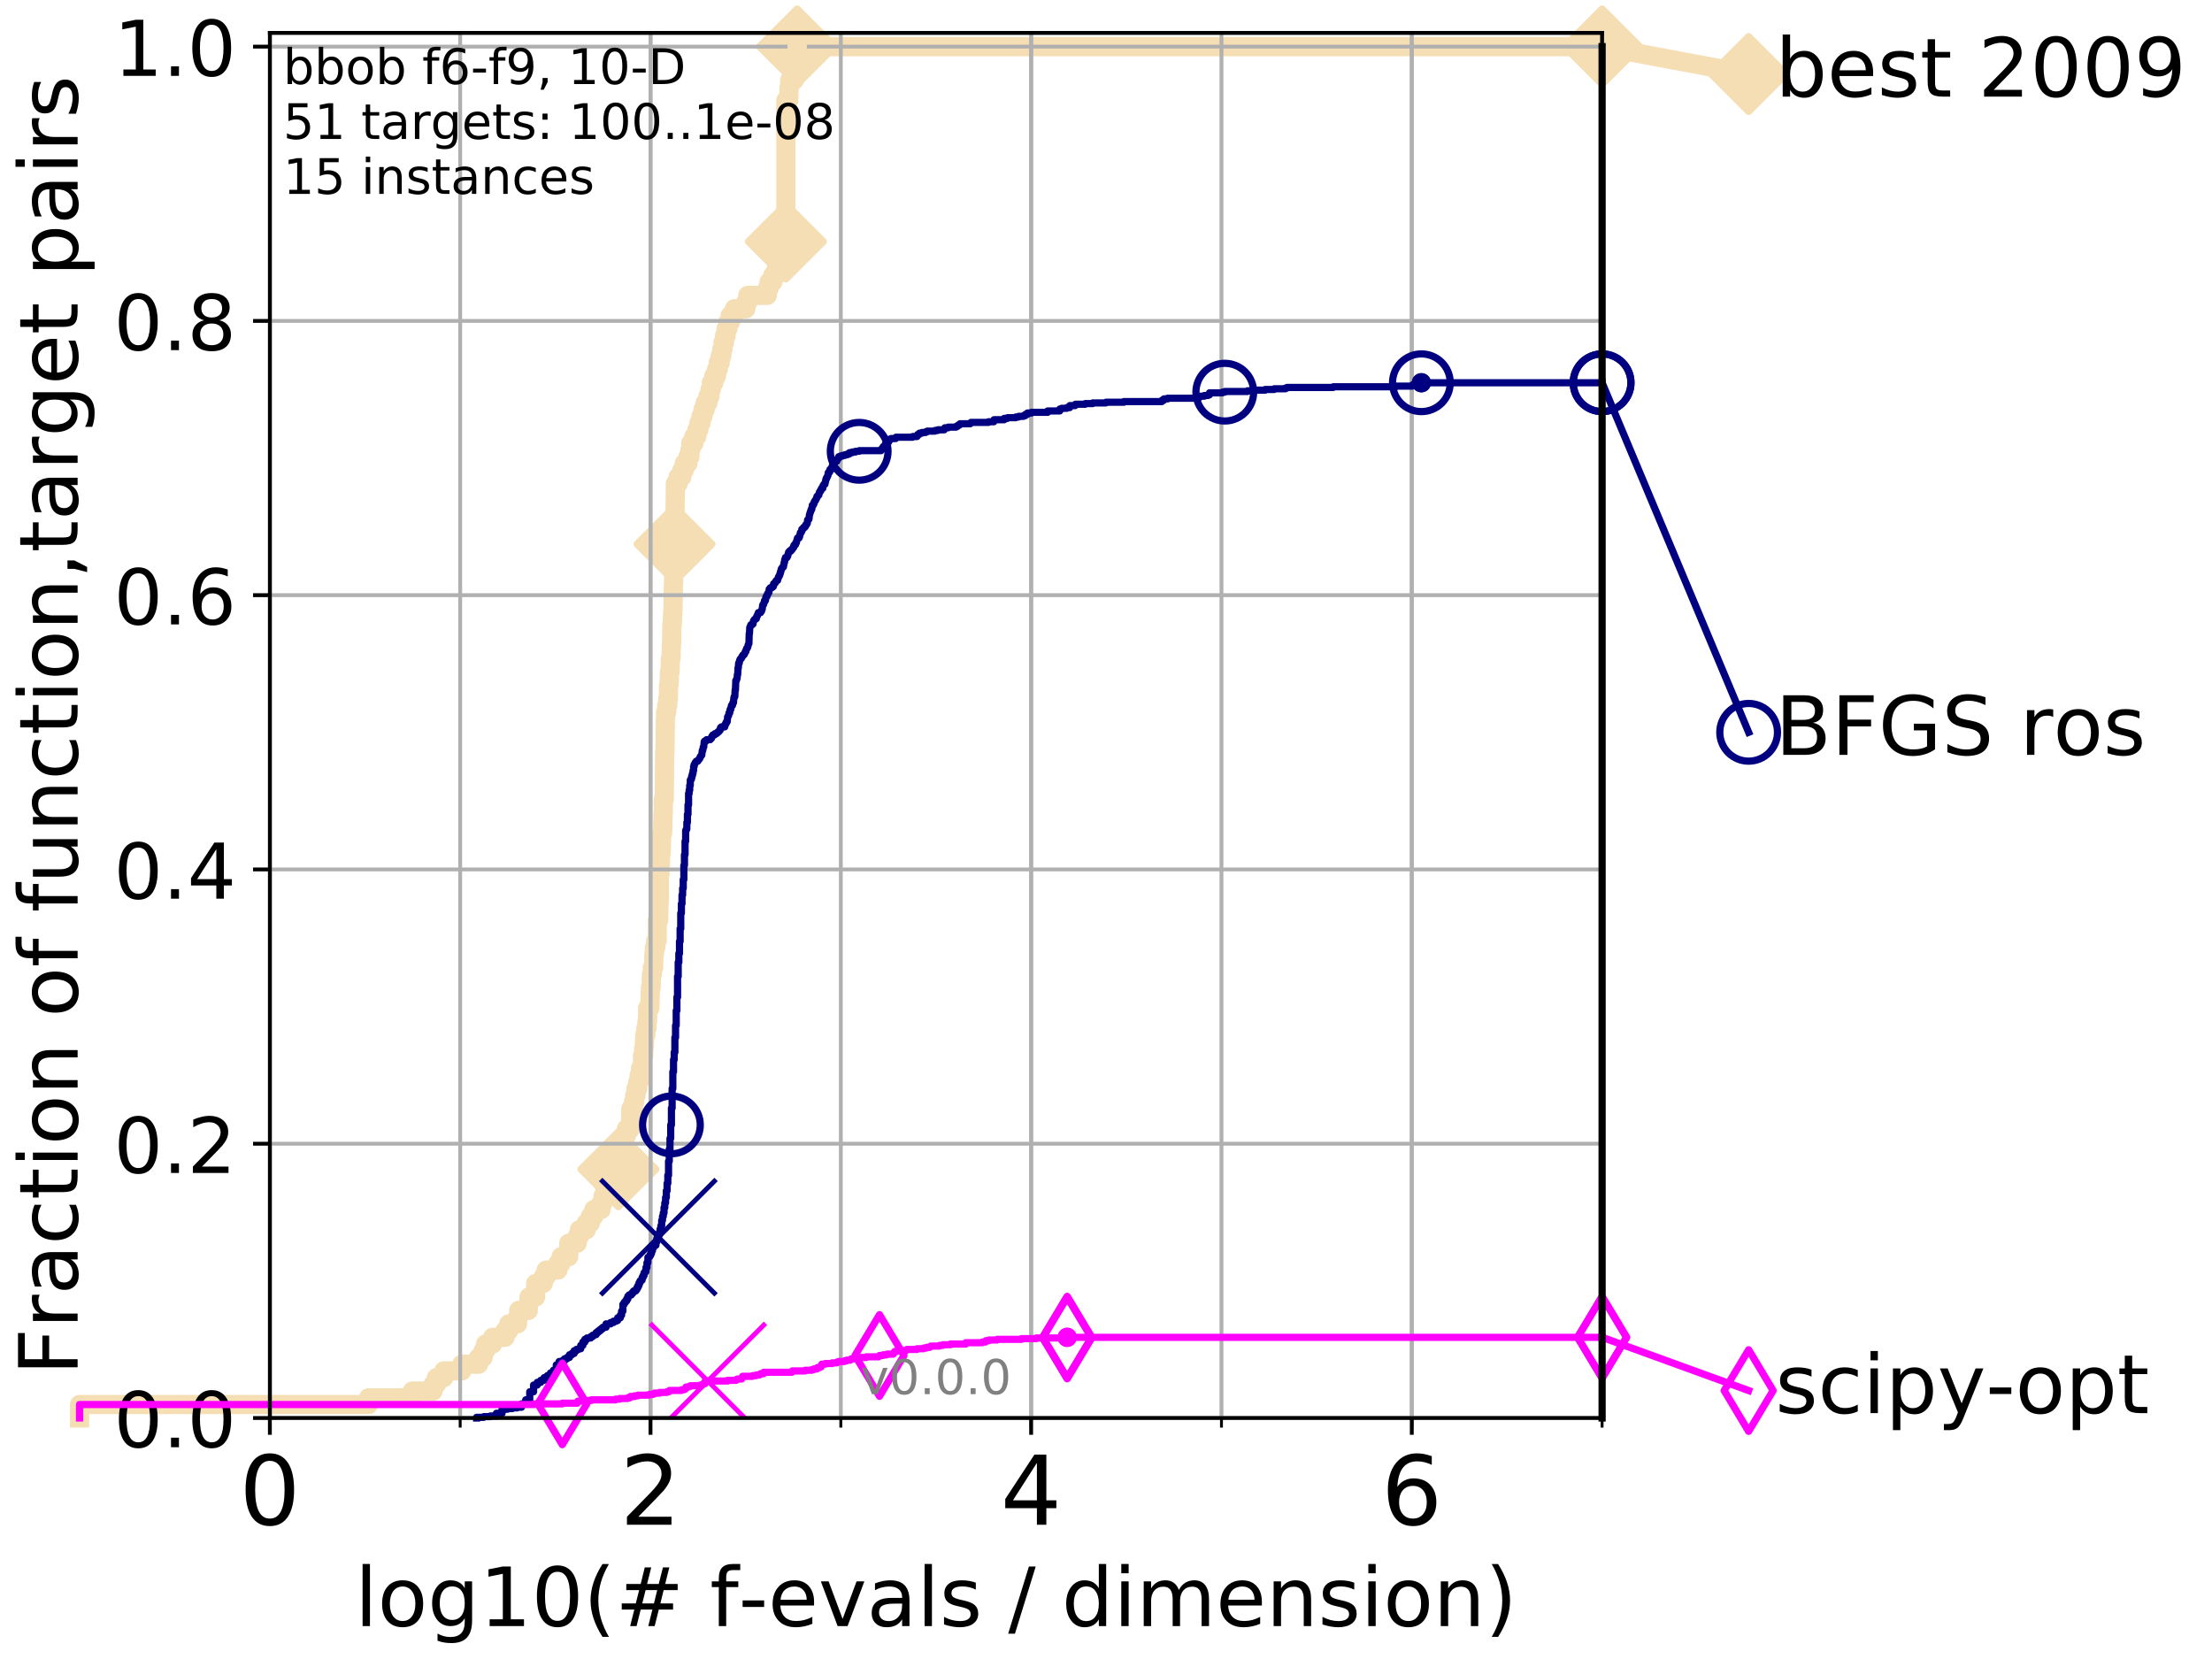 <?xml version="1.0" encoding="utf-8" standalone="no"?>
<!DOCTYPE svg PUBLIC "-//W3C//DTD SVG 1.1//EN"
  "http://www.w3.org/Graphics/SVG/1.1/DTD/svg11.dtd">
<!-- Created with matplotlib (http://matplotlib.org/) -->
<svg height="345pt" version="1.1" viewBox="0 0 460 345" width="460pt" xmlns="http://www.w3.org/2000/svg" xmlns:xlink="http://www.w3.org/1999/xlink">
 <defs>
  <style type="text/css">
*{stroke-linecap:butt;stroke-linejoin:round;}
  </style>
 </defs>
 <g id="figure_1">
  <g id="patch_1">
   <path d="M 0 345.6 
L 460.8 345.6 
L 460.8 0 
L 0 0 
z
" style="fill:#ffffff;"/>
  </g>
  <g id="axes_1">
   <g id="patch_2">
    <path d="M 56.12 294.88 
L 333.168 294.88 
L 333.168 6.845 
L 56.12 6.845 
z
" style="fill:#ffffff;"/>
   </g>
   <g id="line2d_1">
    <path d="M 16.542 294.88 
L 16.542 292.084 
L 76.642 292.084 
L 76.642 290.686 
L 85.732 290.686 
L 85.732 289.288 
L 90.052 289.288 
L 90.052 287.89 
L 90.753 287.89 
L 90.753 286.492 
L 92.287 286.492 
L 92.287 285.094 
L 96.039 285.094 
L 96.039 283.696 
L 99.534 283.696 
L 99.534 282.298 
L 100.47 282.298 
L 100.47 280.9 
L 100.984 280.9 
L 100.984 279.502 
L 102.437 279.502 
L 102.437 278.105 
L 105.02 278.105 
L 105.02 276.707 
L 105.802 276.707 
L 105.802 275.309 
L 107.613 275.309 
L 107.613 273.911 
L 107.868 273.911 
L 107.868 272.513 
L 109.865 272.513 
L 109.865 271.115 
L 110.015 271.115 
L 110.015 269.717 
L 111.379 269.717 
L 111.379 266.921 
L 112.961 266.921 
L 112.961 265.523 
L 113.579 265.523 
L 113.579 264.125 
L 116.011 264.125 
L 116.011 262.727 
L 116.683 262.727 
L 116.683 261.329 
L 118.279 261.329 
L 118.279 258.533 
L 120.035 258.533 
L 120.035 257.135 
L 120.488 257.135 
L 120.488 255.737 
L 121.929 255.737 
L 121.929 254.339 
L 122.768 254.339 
L 122.768 252.941 
L 123.499 252.941 
L 123.499 251.543 
L 125.001 251.543 
L 125.001 250.145 
L 125.402 250.145 
L 125.402 248.747 
L 125.795 248.747 
L 125.795 247.35 
L 127.143 247.35 
L 127.143 245.952 
L 127.819 245.952 
L 127.819 244.554 
L 128.134 244.554 
L 128.134 243.156 
L 128.597 243.156 
L 128.597 241.758 
L 128.799 241.758 
L 128.799 240.36 
L 129.023 240.36 
L 129.023 238.962 
L 129.796 238.962 
L 129.891 236.166 
L 130.263 236.166 
L 130.263 234.768 
L 131.094 234.768 
L 131.181 230.574 
L 131.718 230.574 
L 131.718 229.176 
L 131.991 229.176 
L 131.991 227.778 
L 132.259 227.778 
L 132.259 226.38 
L 132.624 226.38 
L 132.624 224.982 
L 132.922 224.982 
L 132.922 223.584 
L 133.196 223.584 
L 133.196 222.186 
L 133.542 222.186 
L 133.637 219.39 
L 133.862 219.39 
L 133.862 217.992 
L 133.974 217.992 
L 134.085 215.197 
L 134.322 215.197 
L 134.322 213.799 
L 134.539 213.799 
L 134.539 212.401 
L 134.664 212.401 
L 134.682 209.605 
L 135.156 209.605 
L 135.259 205.411 
L 135.414 205.411 
L 135.465 202.615 
L 135.667 202.615 
L 135.667 201.217 
L 135.934 201.217 
L 135.984 198.421 
L 136.099 198.421 
L 136.099 197.023 
L 136.359 197.023 
L 136.359 195.625 
L 136.663 195.625 
L 136.679 191.431 
L 136.962 191.431 
L 137.055 187.237 
L 137.117 187.237 
L 137.132 181.646 
L 137.271 181.646 
L 137.377 177.452 
L 137.499 177.452 
L 137.589 173.258 
L 137.798 173.258 
L 137.887 169.064 
L 137.931 169.064 
L 137.946 166.268 
L 138.136 166.268 
L 138.223 156.482 
L 138.281 156.482 
L 138.367 149.493 
L 138.41 149.493 
L 138.41 148.095 
L 138.652 148.095 
L 138.652 146.697 
L 138.863 146.697 
L 138.863 145.299 
L 139.002 145.299 
L 139.016 142.503 
L 139.14 142.503 
L 139.222 139.707 
L 139.344 139.707 
L 139.425 136.911 
L 139.547 136.911 
L 139.6 134.115 
L 139.667 134.115 
L 139.72 129.921 
L 139.799 129.921 
L 139.905 127.125 
L 139.944 127.125 
L 140.036 121.534 
L 140.062 121.534 
L 140.165 117.34 
L 140.217 117.34 
L 140.32 110.35 
L 140.333 110.35 
L 140.435 101.962 
L 140.448 101.962 
L 140.448 100.564 
L 141.035 100.564 
L 141.035 99.166 
L 141.805 99.166 
L 141.805 97.768 
L 142.303 97.768 
L 142.303 96.37 
L 143.052 96.37 
L 143.052 94.972 
L 143.473 94.972 
L 143.473 93.574 
L 143.653 93.574 
L 143.653 92.176 
L 144.296 92.176 
L 144.296 90.778 
L 144.915 90.778 
L 144.915 89.381 
L 145.342 89.381 
L 145.342 87.983 
L 145.767 87.983 
L 145.767 86.585 
L 146.182 86.585 
L 146.182 85.187 
L 146.632 85.187 
L 146.632 83.789 
L 147.225 83.789 
L 147.225 82.391 
L 147.657 82.391 
L 147.657 80.993 
L 147.923 80.993 
L 147.923 79.595 
L 148.442 79.595 
L 148.442 78.197 
L 149.008 78.197 
L 149.008 76.799 
L 149.367 76.799 
L 149.367 75.401 
L 149.779 75.401 
L 149.779 74.003 
L 150.108 74.003 
L 150.108 72.605 
L 150.353 72.605 
L 150.353 71.207 
L 150.672 71.207 
L 150.672 69.809 
L 150.999 69.809 
L 150.999 68.411 
L 151.36 68.411 
L 151.36 67.013 
L 151.852 67.013 
L 151.852 65.615 
L 152.715 65.615 
L 152.715 64.217 
L 155.102 64.217 
L 155.102 62.819 
L 155.515 62.819 
L 155.515 61.421 
L 159.559 61.421 
L 159.559 60.023 
L 159.923 60.023 
L 159.923 58.626 
L 160.72 58.626 
L 160.72 57.228 
L 161.432 57.228 
L 161.432 55.83 
L 161.763 55.83 
L 161.763 54.432 
L 162.232 54.432 
L 162.232 53.034 
L 163.278 53.034 
L 163.362 50.238 
L 163.419 50.238 
L 163.419 20.881 
L 164.033 20.881 
L 164.081 18.085 
L 164.228 18.085 
L 164.228 16.687 
L 165.169 16.687 
L 165.169 15.289 
L 165.4 15.289 
L 165.4 13.891 
L 165.527 13.891 
L 165.61 11.095 
L 165.765 11.095 
L 165.765 9.697 
L 333.168 9.697 
L 333.168 9.697 
" style="fill:none;stroke:#f5deb3;stroke-linecap:square;stroke-width:4;"/>
   </g>
   <g id="line2d_2">
    <defs>
     <path d="M -0 7.778 
L 7.778 0 
L 0 -7.778 
L -7.778 -0 
z
" id="medf6fcce7f" style="stroke:#f5deb3;stroke-linejoin:miter;stroke-width:1.5;"/>
    </defs>
    <g>
     <use style="fill:#f5deb3;stroke:#f5deb3;stroke-linejoin:miter;stroke-width:1.5;" x="128.597" xlink:href="#medf6fcce7f" y="243.156"/>
     <use style="fill:#f5deb3;stroke:#f5deb3;stroke-linejoin:miter;stroke-width:1.5;" x="140.269" xlink:href="#medf6fcce7f" y="113.146"/>
     <use style="fill:#f5deb3;stroke:#f5deb3;stroke-linejoin:miter;stroke-width:1.5;" x="163.419" xlink:href="#medf6fcce7f" y="50.238"/>
     <use style="fill:#f5deb3;stroke:#f5deb3;stroke-linejoin:miter;stroke-width:1.5;" x="165.765" xlink:href="#medf6fcce7f" y="9.697"/>
     <use style="fill:#f5deb3;stroke:#f5deb3;stroke-linejoin:miter;stroke-width:1.5;" x="165.765" xlink:href="#medf6fcce7f" y="9.697"/>
     <use style="fill:#f5deb3;stroke:#f5deb3;stroke-linejoin:miter;stroke-width:1.5;" x="333.168" xlink:href="#medf6fcce7f" y="9.697"/>
    </g>
   </g>
   <g id="line2d_3">
    <path style="fill:none;stroke:#f5deb3;stroke-linecap:square;stroke-width:4;"/>
    <g/>
   </g>
   <g id="line2d_4">
    <path d="M 333.168 9.697 
L 363.643 15.401 
" style="fill:none;stroke:#f5deb3;stroke-linecap:square;stroke-width:4;"/>
    <g>
     <use style="fill:#f5deb3;stroke:#f5deb3;stroke-linejoin:miter;stroke-width:1.5;" x="333.168" xlink:href="#medf6fcce7f" y="9.697"/>
     <use style="fill:#f5deb3;stroke:#f5deb3;stroke-linejoin:miter;stroke-width:1.5;" x="363.643" xlink:href="#medf6fcce7f" y="15.401"/>
    </g>
   </g>
   <g id="matplotlib.axis_1">
    <g id="xtick_1">
     <g id="line2d_5">
      <path clip-path="url(#pf5d5324f87)" d="M 56.12 294.88 
L 56.12 6.845 
" style="fill:none;stroke:#b0b0b0;stroke-linecap:square;stroke-width:0.8;"/>
     </g>
     <g id="line2d_6">
      <defs>
       <path d="M 0 0 
L 0 3.5 
" id="mfc6524efeb" style="stroke:#000000;stroke-width:0.8;"/>
      </defs>
      <g>
       <use style="stroke:#000000;stroke-width:0.8;" x="56.12" xlink:href="#mfc6524efeb" y="294.88"/>
      </g>
     </g>
     <g id="text_1">
      <!-- 0 -->
      <defs>
       <path d="M 31.781 66.406 
Q 24.172 66.406 20.328 58.906 
Q 16.5 51.422 16.5 36.375 
Q 16.5 21.391 20.328 13.891 
Q 24.172 6.391 31.781 6.391 
Q 39.453 6.391 43.281 13.891 
Q 47.125 21.391 47.125 36.375 
Q 47.125 51.422 43.281 58.906 
Q 39.453 66.406 31.781 66.406 
z
M 31.781 74.219 
Q 44.047 74.219 50.516 64.516 
Q 56.984 54.828 56.984 36.375 
Q 56.984 17.969 50.516 8.266 
Q 44.047 -1.422 31.781 -1.422 
Q 19.531 -1.422 13.062 8.266 
Q 6.594 17.969 6.594 36.375 
Q 6.594 54.828 13.062 64.516 
Q 19.531 74.219 31.781 74.219 
z
" id="DejaVuSans-30"/>
      </defs>
      <g transform="translate(49.758 317.077)scale(0.2 -0.2)">
       <use xlink:href="#DejaVuSans-30"/>
      </g>
     </g>
    </g>
    <g id="xtick_2">
     <g id="line2d_7">
      <path clip-path="url(#pf5d5324f87)" d="M 135.277 294.88 
L 135.277 6.845 
" style="fill:none;stroke:#b0b0b0;stroke-linecap:square;stroke-width:0.8;"/>
     </g>
     <g id="line2d_8">
      <g>
       <use style="stroke:#000000;stroke-width:0.8;" x="135.277" xlink:href="#mfc6524efeb" y="294.88"/>
      </g>
     </g>
     <g id="text_2">
      <!-- 2 -->
      <defs>
       <path d="M 19.188 8.297 
L 53.609 8.297 
L 53.609 0 
L 7.328 0 
L 7.328 8.297 
Q 12.938 14.109 22.625 23.891 
Q 32.328 33.688 34.812 36.531 
Q 39.547 41.844 41.422 45.531 
Q 43.312 49.219 43.312 52.781 
Q 43.312 58.594 39.234 62.25 
Q 35.156 65.922 28.609 65.922 
Q 23.969 65.922 18.812 64.312 
Q 13.672 62.703 7.812 59.422 
L 7.812 69.391 
Q 13.766 71.781 18.938 73 
Q 24.125 74.219 28.422 74.219 
Q 39.75 74.219 46.484 68.547 
Q 53.219 62.891 53.219 53.422 
Q 53.219 48.922 51.531 44.891 
Q 49.859 40.875 45.406 35.406 
Q 44.188 33.984 37.641 27.219 
Q 31.109 20.453 19.188 8.297 
z
" id="DejaVuSans-32"/>
      </defs>
      <g transform="translate(128.914 317.077)scale(0.2 -0.2)">
       <use xlink:href="#DejaVuSans-32"/>
      </g>
     </g>
    </g>
    <g id="xtick_3">
     <g id="line2d_9">
      <path clip-path="url(#pf5d5324f87)" d="M 214.433 294.88 
L 214.433 6.845 
" style="fill:none;stroke:#b0b0b0;stroke-linecap:square;stroke-width:0.8;"/>
     </g>
     <g id="line2d_10">
      <g>
       <use style="stroke:#000000;stroke-width:0.8;" x="214.433" xlink:href="#mfc6524efeb" y="294.88"/>
      </g>
     </g>
     <g id="text_3">
      <!-- 4 -->
      <defs>
       <path d="M 37.797 64.312 
L 12.891 25.391 
L 37.797 25.391 
z
M 35.203 72.906 
L 47.609 72.906 
L 47.609 25.391 
L 58.016 25.391 
L 58.016 17.188 
L 47.609 17.188 
L 47.609 0 
L 37.797 0 
L 37.797 17.188 
L 4.891 17.188 
L 4.891 26.703 
z
" id="DejaVuSans-34"/>
      </defs>
      <g transform="translate(208.071 317.077)scale(0.2 -0.2)">
       <use xlink:href="#DejaVuSans-34"/>
      </g>
     </g>
    </g>
    <g id="xtick_4">
     <g id="line2d_11">
      <path clip-path="url(#pf5d5324f87)" d="M 293.59 294.88 
L 293.59 6.845 
" style="fill:none;stroke:#b0b0b0;stroke-linecap:square;stroke-width:0.8;"/>
     </g>
     <g id="line2d_12">
      <g>
       <use style="stroke:#000000;stroke-width:0.8;" x="293.59" xlink:href="#mfc6524efeb" y="294.88"/>
      </g>
     </g>
     <g id="text_4">
      <!-- 6 -->
      <defs>
       <path d="M 33.016 40.375 
Q 26.375 40.375 22.484 35.828 
Q 18.609 31.297 18.609 23.391 
Q 18.609 15.531 22.484 10.953 
Q 26.375 6.391 33.016 6.391 
Q 39.656 6.391 43.531 10.953 
Q 47.406 15.531 47.406 23.391 
Q 47.406 31.297 43.531 35.828 
Q 39.656 40.375 33.016 40.375 
z
M 52.594 71.297 
L 52.594 62.312 
Q 48.875 64.062 45.094 64.984 
Q 41.312 65.922 37.594 65.922 
Q 27.828 65.922 22.672 59.328 
Q 17.531 52.734 16.797 39.406 
Q 19.672 43.656 24.016 45.922 
Q 28.375 48.188 33.594 48.188 
Q 44.578 48.188 50.953 41.516 
Q 57.328 34.859 57.328 23.391 
Q 57.328 12.156 50.688 5.359 
Q 44.047 -1.422 33.016 -1.422 
Q 20.359 -1.422 13.672 8.266 
Q 6.984 17.969 6.984 36.375 
Q 6.984 53.656 15.188 63.938 
Q 23.391 74.219 37.203 74.219 
Q 40.922 74.219 44.703 73.484 
Q 48.484 72.75 52.594 71.297 
z
" id="DejaVuSans-36"/>
      </defs>
      <g transform="translate(287.227 317.077)scale(0.2 -0.2)">
       <use xlink:href="#DejaVuSans-36"/>
      </g>
     </g>
    </g>
    <g id="xtick_5">
     <g id="line2d_13">
      <path clip-path="url(#pf5d5324f87)" d="M 56.12 294.88 
L 56.12 6.845 
" style="fill:none;stroke:#b0b0b0;stroke-linecap:square;stroke-width:0.8;"/>
     </g>
     <g id="line2d_14">
      <defs>
       <path d="M 0 0 
L 0 2 
" id="m026699491f" style="stroke:#000000;stroke-width:0.6;"/>
      </defs>
      <g>
       <use style="stroke:#000000;stroke-width:0.6;" x="56.12" xlink:href="#m026699491f" y="294.88"/>
      </g>
     </g>
    </g>
    <g id="xtick_6">
     <g id="line2d_15">
      <path clip-path="url(#pf5d5324f87)" d="M 95.698 294.88 
L 95.698 6.845 
" style="fill:none;stroke:#b0b0b0;stroke-linecap:square;stroke-width:0.8;"/>
     </g>
     <g id="line2d_16">
      <g>
       <use style="stroke:#000000;stroke-width:0.6;" x="95.698" xlink:href="#m026699491f" y="294.88"/>
      </g>
     </g>
    </g>
    <g id="xtick_7">
     <g id="line2d_17">
      <path clip-path="url(#pf5d5324f87)" d="M 135.277 294.88 
L 135.277 6.845 
" style="fill:none;stroke:#b0b0b0;stroke-linecap:square;stroke-width:0.8;"/>
     </g>
     <g id="line2d_18">
      <g>
       <use style="stroke:#000000;stroke-width:0.6;" x="135.277" xlink:href="#m026699491f" y="294.88"/>
      </g>
     </g>
    </g>
    <g id="xtick_8">
     <g id="line2d_19">
      <path clip-path="url(#pf5d5324f87)" d="M 174.855 294.88 
L 174.855 6.845 
" style="fill:none;stroke:#b0b0b0;stroke-linecap:square;stroke-width:0.8;"/>
     </g>
     <g id="line2d_20">
      <g>
       <use style="stroke:#000000;stroke-width:0.6;" x="174.855" xlink:href="#m026699491f" y="294.88"/>
      </g>
     </g>
    </g>
    <g id="xtick_9">
     <g id="line2d_21">
      <path clip-path="url(#pf5d5324f87)" d="M 214.433 294.88 
L 214.433 6.845 
" style="fill:none;stroke:#b0b0b0;stroke-linecap:square;stroke-width:0.8;"/>
     </g>
     <g id="line2d_22">
      <g>
       <use style="stroke:#000000;stroke-width:0.6;" x="214.433" xlink:href="#m026699491f" y="294.88"/>
      </g>
     </g>
    </g>
    <g id="xtick_10">
     <g id="line2d_23">
      <path clip-path="url(#pf5d5324f87)" d="M 254.011 294.88 
L 254.011 6.845 
" style="fill:none;stroke:#b0b0b0;stroke-linecap:square;stroke-width:0.8;"/>
     </g>
     <g id="line2d_24">
      <g>
       <use style="stroke:#000000;stroke-width:0.6;" x="254.011" xlink:href="#m026699491f" y="294.88"/>
      </g>
     </g>
    </g>
    <g id="xtick_11">
     <g id="line2d_25">
      <path clip-path="url(#pf5d5324f87)" d="M 293.59 294.88 
L 293.59 6.845 
" style="fill:none;stroke:#b0b0b0;stroke-linecap:square;stroke-width:0.8;"/>
     </g>
     <g id="line2d_26">
      <g>
       <use style="stroke:#000000;stroke-width:0.6;" x="293.59" xlink:href="#m026699491f" y="294.88"/>
      </g>
     </g>
    </g>
    <g id="xtick_12">
     <g id="line2d_27">
      <path clip-path="url(#pf5d5324f87)" d="M 333.168 294.88 
L 333.168 6.845 
" style="fill:none;stroke:#b0b0b0;stroke-linecap:square;stroke-width:0.8;"/>
     </g>
     <g id="line2d_28">
      <g>
       <use style="stroke:#000000;stroke-width:0.6;" x="333.168" xlink:href="#m026699491f" y="294.88"/>
      </g>
     </g>
    </g>
    <g id="text_5">
     <!-- log10(# f-evals / dimension) -->
     <defs>
      <path d="M 9.422 75.984 
L 18.406 75.984 
L 18.406 0 
L 9.422 0 
z
" id="DejaVuSans-6c"/>
      <path d="M 30.609 48.391 
Q 23.391 48.391 19.188 42.75 
Q 14.984 37.109 14.984 27.297 
Q 14.984 17.484 19.156 11.844 
Q 23.344 6.203 30.609 6.203 
Q 37.797 6.203 41.984 11.859 
Q 46.188 17.531 46.188 27.297 
Q 46.188 37.016 41.984 42.703 
Q 37.797 48.391 30.609 48.391 
z
M 30.609 56 
Q 42.328 56 49.016 48.375 
Q 55.719 40.766 55.719 27.297 
Q 55.719 13.875 49.016 6.219 
Q 42.328 -1.422 30.609 -1.422 
Q 18.844 -1.422 12.172 6.219 
Q 5.516 13.875 5.516 27.297 
Q 5.516 40.766 12.172 48.375 
Q 18.844 56 30.609 56 
z
" id="DejaVuSans-6f"/>
      <path d="M 45.406 27.984 
Q 45.406 37.75 41.375 43.109 
Q 37.359 48.484 30.078 48.484 
Q 22.859 48.484 18.828 43.109 
Q 14.797 37.75 14.797 27.984 
Q 14.797 18.266 18.828 12.891 
Q 22.859 7.516 30.078 7.516 
Q 37.359 7.516 41.375 12.891 
Q 45.406 18.266 45.406 27.984 
z
M 54.391 6.781 
Q 54.391 -7.172 48.188 -13.984 
Q 42 -20.797 29.203 -20.797 
Q 24.469 -20.797 20.266 -20.094 
Q 16.062 -19.391 12.109 -17.922 
L 12.109 -9.188 
Q 16.062 -11.328 19.922 -12.344 
Q 23.781 -13.375 27.781 -13.375 
Q 36.625 -13.375 41.016 -8.766 
Q 45.406 -4.156 45.406 5.172 
L 45.406 9.625 
Q 42.625 4.781 38.281 2.391 
Q 33.938 0 27.875 0 
Q 17.828 0 11.672 7.656 
Q 5.516 15.328 5.516 27.984 
Q 5.516 40.672 11.672 48.328 
Q 17.828 56 27.875 56 
Q 33.938 56 38.281 53.609 
Q 42.625 51.219 45.406 46.391 
L 45.406 54.688 
L 54.391 54.688 
z
" id="DejaVuSans-67"/>
      <path d="M 12.406 8.297 
L 28.516 8.297 
L 28.516 63.922 
L 10.984 60.406 
L 10.984 69.391 
L 28.422 72.906 
L 38.281 72.906 
L 38.281 8.297 
L 54.391 8.297 
L 54.391 0 
L 12.406 0 
z
" id="DejaVuSans-31"/>
      <path d="M 31 75.875 
Q 24.469 64.656 21.281 53.656 
Q 18.109 42.672 18.109 31.391 
Q 18.109 20.125 21.312 9.062 
Q 24.516 -2 31 -13.188 
L 23.188 -13.188 
Q 15.875 -1.703 12.234 9.375 
Q 8.594 20.453 8.594 31.391 
Q 8.594 42.281 12.203 53.312 
Q 15.828 64.359 23.188 75.875 
z
" id="DejaVuSans-28"/>
      <path d="M 51.125 44 
L 36.922 44 
L 32.812 27.688 
L 47.125 27.688 
z
M 43.797 71.781 
L 38.719 51.516 
L 52.984 51.516 
L 58.109 71.781 
L 65.922 71.781 
L 60.891 51.516 
L 76.125 51.516 
L 76.125 44 
L 58.984 44 
L 54.984 27.688 
L 70.516 27.688 
L 70.516 20.219 
L 53.078 20.219 
L 48 0 
L 40.188 0 
L 45.219 20.219 
L 30.906 20.219 
L 25.875 0 
L 18.016 0 
L 23.094 20.219 
L 7.719 20.219 
L 7.719 27.688 
L 24.906 27.688 
L 29 44 
L 13.281 44 
L 13.281 51.516 
L 30.906 51.516 
L 35.891 71.781 
z
" id="DejaVuSans-23"/>
      <path id="DejaVuSans-20"/>
      <path d="M 37.109 75.984 
L 37.109 68.5 
L 28.516 68.5 
Q 23.688 68.5 21.797 66.547 
Q 19.922 64.594 19.922 59.516 
L 19.922 54.688 
L 34.719 54.688 
L 34.719 47.703 
L 19.922 47.703 
L 19.922 0 
L 10.891 0 
L 10.891 47.703 
L 2.297 47.703 
L 2.297 54.688 
L 10.891 54.688 
L 10.891 58.5 
Q 10.891 67.625 15.141 71.797 
Q 19.391 75.984 28.609 75.984 
z
" id="DejaVuSans-66"/>
      <path d="M 4.891 31.391 
L 31.203 31.391 
L 31.203 23.391 
L 4.891 23.391 
z
" id="DejaVuSans-2d"/>
      <path d="M 56.203 29.594 
L 56.203 25.203 
L 14.891 25.203 
Q 15.484 15.922 20.484 11.062 
Q 25.484 6.203 34.422 6.203 
Q 39.594 6.203 44.453 7.469 
Q 49.312 8.734 54.109 11.281 
L 54.109 2.781 
Q 49.266 0.734 44.188 -0.344 
Q 39.109 -1.422 33.891 -1.422 
Q 20.797 -1.422 13.156 6.188 
Q 5.516 13.812 5.516 26.812 
Q 5.516 40.234 12.766 48.109 
Q 20.016 56 32.328 56 
Q 43.359 56 49.781 48.891 
Q 56.203 41.797 56.203 29.594 
z
M 47.219 32.234 
Q 47.125 39.594 43.094 43.984 
Q 39.062 48.391 32.422 48.391 
Q 24.906 48.391 20.391 44.141 
Q 15.875 39.891 15.188 32.172 
z
" id="DejaVuSans-65"/>
      <path d="M 2.984 54.688 
L 12.5 54.688 
L 29.594 8.797 
L 46.688 54.688 
L 56.203 54.688 
L 35.688 0 
L 23.484 0 
z
" id="DejaVuSans-76"/>
      <path d="M 34.281 27.484 
Q 23.391 27.484 19.188 25 
Q 14.984 22.516 14.984 16.5 
Q 14.984 11.719 18.141 8.906 
Q 21.297 6.109 26.703 6.109 
Q 34.188 6.109 38.703 11.406 
Q 43.219 16.703 43.219 25.484 
L 43.219 27.484 
z
M 52.203 31.203 
L 52.203 0 
L 43.219 0 
L 43.219 8.297 
Q 40.141 3.328 35.547 0.953 
Q 30.953 -1.422 24.312 -1.422 
Q 15.922 -1.422 10.953 3.297 
Q 6 8.016 6 15.922 
Q 6 25.141 12.172 29.828 
Q 18.359 34.516 30.609 34.516 
L 43.219 34.516 
L 43.219 35.406 
Q 43.219 41.609 39.141 45 
Q 35.062 48.391 27.688 48.391 
Q 23 48.391 18.547 47.266 
Q 14.109 46.141 10.016 43.891 
L 10.016 52.203 
Q 14.938 54.109 19.578 55.047 
Q 24.219 56 28.609 56 
Q 40.484 56 46.344 49.844 
Q 52.203 43.703 52.203 31.203 
z
" id="DejaVuSans-61"/>
      <path d="M 44.281 53.078 
L 44.281 44.578 
Q 40.484 46.531 36.375 47.5 
Q 32.281 48.484 27.875 48.484 
Q 21.188 48.484 17.844 46.438 
Q 14.5 44.391 14.5 40.281 
Q 14.5 37.156 16.891 35.375 
Q 19.281 33.594 26.516 31.984 
L 29.594 31.297 
Q 39.156 29.25 43.188 25.516 
Q 47.219 21.781 47.219 15.094 
Q 47.219 7.469 41.188 3.016 
Q 35.156 -1.422 24.609 -1.422 
Q 20.219 -1.422 15.453 -0.562 
Q 10.688 0.297 5.422 2 
L 5.422 11.281 
Q 10.406 8.688 15.234 7.391 
Q 20.062 6.109 24.812 6.109 
Q 31.156 6.109 34.562 8.281 
Q 37.984 10.453 37.984 14.406 
Q 37.984 18.062 35.516 20.016 
Q 33.062 21.969 24.703 23.781 
L 21.578 24.516 
Q 13.234 26.266 9.516 29.906 
Q 5.812 33.547 5.812 39.891 
Q 5.812 47.609 11.281 51.797 
Q 16.75 56 26.812 56 
Q 31.781 56 36.172 55.266 
Q 40.578 54.547 44.281 53.078 
z
" id="DejaVuSans-73"/>
      <path d="M 25.391 72.906 
L 33.688 72.906 
L 8.297 -9.281 
L 0 -9.281 
z
" id="DejaVuSans-2f"/>
      <path d="M 45.406 46.391 
L 45.406 75.984 
L 54.391 75.984 
L 54.391 0 
L 45.406 0 
L 45.406 8.203 
Q 42.578 3.328 38.25 0.953 
Q 33.938 -1.422 27.875 -1.422 
Q 17.969 -1.422 11.734 6.484 
Q 5.516 14.406 5.516 27.297 
Q 5.516 40.188 11.734 48.094 
Q 17.969 56 27.875 56 
Q 33.938 56 38.25 53.625 
Q 42.578 51.266 45.406 46.391 
z
M 14.797 27.297 
Q 14.797 17.391 18.875 11.75 
Q 22.953 6.109 30.078 6.109 
Q 37.203 6.109 41.297 11.75 
Q 45.406 17.391 45.406 27.297 
Q 45.406 37.203 41.297 42.844 
Q 37.203 48.484 30.078 48.484 
Q 22.953 48.484 18.875 42.844 
Q 14.797 37.203 14.797 27.297 
z
" id="DejaVuSans-64"/>
      <path d="M 9.422 54.688 
L 18.406 54.688 
L 18.406 0 
L 9.422 0 
z
M 9.422 75.984 
L 18.406 75.984 
L 18.406 64.594 
L 9.422 64.594 
z
" id="DejaVuSans-69"/>
      <path d="M 52 44.188 
Q 55.375 50.25 60.062 53.125 
Q 64.75 56 71.094 56 
Q 79.641 56 84.281 50.016 
Q 88.922 44.047 88.922 33.016 
L 88.922 0 
L 79.891 0 
L 79.891 32.719 
Q 79.891 40.578 77.094 44.375 
Q 74.312 48.188 68.609 48.188 
Q 61.625 48.188 57.562 43.547 
Q 53.516 38.922 53.516 30.906 
L 53.516 0 
L 44.484 0 
L 44.484 32.719 
Q 44.484 40.625 41.703 44.406 
Q 38.922 48.188 33.109 48.188 
Q 26.219 48.188 22.156 43.531 
Q 18.109 38.875 18.109 30.906 
L 18.109 0 
L 9.078 0 
L 9.078 54.688 
L 18.109 54.688 
L 18.109 46.188 
Q 21.188 51.219 25.484 53.609 
Q 29.781 56 35.688 56 
Q 41.656 56 45.828 52.969 
Q 50 49.953 52 44.188 
z
" id="DejaVuSans-6d"/>
      <path d="M 54.891 33.016 
L 54.891 0 
L 45.906 0 
L 45.906 32.719 
Q 45.906 40.484 42.875 44.328 
Q 39.844 48.188 33.797 48.188 
Q 26.516 48.188 22.312 43.547 
Q 18.109 38.922 18.109 30.906 
L 18.109 0 
L 9.078 0 
L 9.078 54.688 
L 18.109 54.688 
L 18.109 46.188 
Q 21.344 51.125 25.703 53.562 
Q 30.078 56 35.797 56 
Q 45.219 56 50.047 50.172 
Q 54.891 44.344 54.891 33.016 
z
" id="DejaVuSans-6e"/>
      <path d="M 8.016 75.875 
L 15.828 75.875 
Q 23.141 64.359 26.781 53.312 
Q 30.422 42.281 30.422 31.391 
Q 30.422 20.453 26.781 9.375 
Q 23.141 -1.703 15.828 -13.188 
L 8.016 -13.188 
Q 14.5 -2 17.703 9.062 
Q 20.906 20.125 20.906 31.391 
Q 20.906 42.672 17.703 53.656 
Q 14.5 64.656 8.016 75.875 
z
" id="DejaVuSans-29"/>
     </defs>
     <g transform="translate(73.803 338.154)scale(0.17 -0.17)">
      <use xlink:href="#DejaVuSans-6c"/>
      <use x="27.783" xlink:href="#DejaVuSans-6f"/>
      <use x="88.965" xlink:href="#DejaVuSans-67"/>
      <use x="152.441" xlink:href="#DejaVuSans-31"/>
      <use x="216.064" xlink:href="#DejaVuSans-30"/>
      <use x="279.688" xlink:href="#DejaVuSans-28"/>
      <use x="318.701" xlink:href="#DejaVuSans-23"/>
      <use x="402.49" xlink:href="#DejaVuSans-20"/>
      <use x="434.277" xlink:href="#DejaVuSans-66"/>
      <use x="469.404" xlink:href="#DejaVuSans-2d"/>
      <use x="505.488" xlink:href="#DejaVuSans-65"/>
      <use x="567.012" xlink:href="#DejaVuSans-76"/>
      <use x="626.191" xlink:href="#DejaVuSans-61"/>
      <use x="687.471" xlink:href="#DejaVuSans-6c"/>
      <use x="715.254" xlink:href="#DejaVuSans-73"/>
      <use x="767.354" xlink:href="#DejaVuSans-20"/>
      <use x="799.141" xlink:href="#DejaVuSans-2f"/>
      <use x="832.832" xlink:href="#DejaVuSans-20"/>
      <use x="864.619" xlink:href="#DejaVuSans-64"/>
      <use x="928.096" xlink:href="#DejaVuSans-69"/>
      <use x="955.879" xlink:href="#DejaVuSans-6d"/>
      <use x="1053.291" xlink:href="#DejaVuSans-65"/>
      <use x="1114.814" xlink:href="#DejaVuSans-6e"/>
      <use x="1178.193" xlink:href="#DejaVuSans-73"/>
      <use x="1230.293" xlink:href="#DejaVuSans-69"/>
      <use x="1258.076" xlink:href="#DejaVuSans-6f"/>
      <use x="1319.258" xlink:href="#DejaVuSans-6e"/>
      <use x="1382.637" xlink:href="#DejaVuSans-29"/>
     </g>
    </g>
   </g>
   <g id="matplotlib.axis_2">
    <g id="ytick_1">
     <g id="line2d_29">
      <path clip-path="url(#pf5d5324f87)" d="M 56.12 294.88 
L 333.168 294.88 
" style="fill:none;stroke:#b0b0b0;stroke-linecap:square;stroke-width:0.8;"/>
     </g>
     <g id="line2d_30">
      <defs>
       <path d="M 0 0 
L -3.5 0 
" id="mcedef0cbbe" style="stroke:#000000;stroke-width:0.8;"/>
      </defs>
      <g>
       <use style="stroke:#000000;stroke-width:0.8;" x="56.12" xlink:href="#mcedef0cbbe" y="294.88"/>
      </g>
     </g>
     <g id="text_6">
      <!-- 0.0 -->
      <defs>
       <path d="M 10.688 12.406 
L 21 12.406 
L 21 0 
L 10.688 0 
z
" id="DejaVuSans-2e"/>
      </defs>
      <g transform="translate(23.675 300.959)scale(0.16 -0.16)">
       <use xlink:href="#DejaVuSans-30"/>
       <use x="63.623" xlink:href="#DejaVuSans-2e"/>
       <use x="95.41" xlink:href="#DejaVuSans-30"/>
      </g>
     </g>
    </g>
    <g id="ytick_2">
     <g id="line2d_31">
      <path clip-path="url(#pf5d5324f87)" d="M 56.12 237.843 
L 333.168 237.843 
" style="fill:none;stroke:#b0b0b0;stroke-linecap:square;stroke-width:0.8;"/>
     </g>
     <g id="line2d_32">
      <g>
       <use style="stroke:#000000;stroke-width:0.8;" x="56.12" xlink:href="#mcedef0cbbe" y="237.843"/>
      </g>
     </g>
     <g id="text_7">
      <!-- 0.2 -->
      <g transform="translate(23.675 243.922)scale(0.16 -0.16)">
       <use xlink:href="#DejaVuSans-30"/>
       <use x="63.623" xlink:href="#DejaVuSans-2e"/>
       <use x="95.41" xlink:href="#DejaVuSans-32"/>
      </g>
     </g>
    </g>
    <g id="ytick_3">
     <g id="line2d_33">
      <path clip-path="url(#pf5d5324f87)" d="M 56.12 180.807 
L 333.168 180.807 
" style="fill:none;stroke:#b0b0b0;stroke-linecap:square;stroke-width:0.8;"/>
     </g>
     <g id="line2d_34">
      <g>
       <use style="stroke:#000000;stroke-width:0.8;" x="56.12" xlink:href="#mcedef0cbbe" y="180.807"/>
      </g>
     </g>
     <g id="text_8">
      <!-- 0.4 -->
      <g transform="translate(23.675 186.886)scale(0.16 -0.16)">
       <use xlink:href="#DejaVuSans-30"/>
       <use x="63.623" xlink:href="#DejaVuSans-2e"/>
       <use x="95.41" xlink:href="#DejaVuSans-34"/>
      </g>
     </g>
    </g>
    <g id="ytick_4">
     <g id="line2d_35">
      <path clip-path="url(#pf5d5324f87)" d="M 56.12 123.77 
L 333.168 123.77 
" style="fill:none;stroke:#b0b0b0;stroke-linecap:square;stroke-width:0.8;"/>
     </g>
     <g id="line2d_36">
      <g>
       <use style="stroke:#000000;stroke-width:0.8;" x="56.12" xlink:href="#mcedef0cbbe" y="123.77"/>
      </g>
     </g>
     <g id="text_9">
      <!-- 0.6 -->
      <g transform="translate(23.675 129.849)scale(0.16 -0.16)">
       <use xlink:href="#DejaVuSans-30"/>
       <use x="63.623" xlink:href="#DejaVuSans-2e"/>
       <use x="95.41" xlink:href="#DejaVuSans-36"/>
      </g>
     </g>
    </g>
    <g id="ytick_5">
     <g id="line2d_37">
      <path clip-path="url(#pf5d5324f87)" d="M 56.12 66.734 
L 333.168 66.734 
" style="fill:none;stroke:#b0b0b0;stroke-linecap:square;stroke-width:0.8;"/>
     </g>
     <g id="line2d_38">
      <g>
       <use style="stroke:#000000;stroke-width:0.8;" x="56.12" xlink:href="#mcedef0cbbe" y="66.734"/>
      </g>
     </g>
     <g id="text_10">
      <!-- 0.8 -->
      <defs>
       <path d="M 31.781 34.625 
Q 24.75 34.625 20.719 30.859 
Q 16.703 27.094 16.703 20.516 
Q 16.703 13.922 20.719 10.156 
Q 24.75 6.391 31.781 6.391 
Q 38.812 6.391 42.859 10.172 
Q 46.922 13.969 46.922 20.516 
Q 46.922 27.094 42.891 30.859 
Q 38.875 34.625 31.781 34.625 
z
M 21.922 38.812 
Q 15.578 40.375 12.031 44.719 
Q 8.5 49.078 8.5 55.328 
Q 8.5 64.062 14.719 69.141 
Q 20.953 74.219 31.781 74.219 
Q 42.672 74.219 48.875 69.141 
Q 55.078 64.062 55.078 55.328 
Q 55.078 49.078 51.531 44.719 
Q 48 40.375 41.703 38.812 
Q 48.828 37.156 52.797 32.312 
Q 56.781 27.484 56.781 20.516 
Q 56.781 9.906 50.312 4.234 
Q 43.844 -1.422 31.781 -1.422 
Q 19.734 -1.422 13.25 4.234 
Q 6.781 9.906 6.781 20.516 
Q 6.781 27.484 10.781 32.312 
Q 14.797 37.156 21.922 38.812 
z
M 18.312 54.391 
Q 18.312 48.734 21.844 45.562 
Q 25.391 42.391 31.781 42.391 
Q 38.141 42.391 41.719 45.562 
Q 45.312 48.734 45.312 54.391 
Q 45.312 60.062 41.719 63.234 
Q 38.141 66.406 31.781 66.406 
Q 25.391 66.406 21.844 63.234 
Q 18.312 60.062 18.312 54.391 
z
" id="DejaVuSans-38"/>
      </defs>
      <g transform="translate(23.675 72.812)scale(0.16 -0.16)">
       <use xlink:href="#DejaVuSans-30"/>
       <use x="63.623" xlink:href="#DejaVuSans-2e"/>
       <use x="95.41" xlink:href="#DejaVuSans-38"/>
      </g>
     </g>
    </g>
    <g id="ytick_6">
     <g id="line2d_39">
      <path clip-path="url(#pf5d5324f87)" d="M 56.12 9.697 
L 333.168 9.697 
" style="fill:none;stroke:#b0b0b0;stroke-linecap:square;stroke-width:0.8;"/>
     </g>
     <g id="line2d_40">
      <g>
       <use style="stroke:#000000;stroke-width:0.8;" x="56.12" xlink:href="#mcedef0cbbe" y="9.697"/>
      </g>
     </g>
     <g id="text_11">
      <!-- 1.0 -->
      <g transform="translate(23.675 15.776)scale(0.16 -0.16)">
       <use xlink:href="#DejaVuSans-31"/>
       <use x="63.623" xlink:href="#DejaVuSans-2e"/>
       <use x="95.41" xlink:href="#DejaVuSans-30"/>
      </g>
     </g>
    </g>
    <g id="text_12">
     <!-- Fraction of function,target pairs -->
     <defs>
      <path d="M 9.812 72.906 
L 51.703 72.906 
L 51.703 64.594 
L 19.672 64.594 
L 19.672 43.109 
L 48.578 43.109 
L 48.578 34.812 
L 19.672 34.812 
L 19.672 0 
L 9.812 0 
z
" id="DejaVuSans-46"/>
      <path d="M 41.109 46.297 
Q 39.594 47.172 37.812 47.578 
Q 36.031 48 33.891 48 
Q 26.266 48 22.188 43.047 
Q 18.109 38.094 18.109 28.812 
L 18.109 0 
L 9.078 0 
L 9.078 54.688 
L 18.109 54.688 
L 18.109 46.188 
Q 20.953 51.172 25.484 53.578 
Q 30.031 56 36.531 56 
Q 37.453 56 38.578 55.875 
Q 39.703 55.766 41.062 55.516 
z
" id="DejaVuSans-72"/>
      <path d="M 48.781 52.594 
L 48.781 44.188 
Q 44.969 46.297 41.141 47.344 
Q 37.312 48.391 33.406 48.391 
Q 24.656 48.391 19.812 42.844 
Q 14.984 37.312 14.984 27.297 
Q 14.984 17.281 19.812 11.734 
Q 24.656 6.203 33.406 6.203 
Q 37.312 6.203 41.141 7.25 
Q 44.969 8.297 48.781 10.406 
L 48.781 2.094 
Q 45.016 0.344 40.984 -0.531 
Q 36.969 -1.422 32.422 -1.422 
Q 20.062 -1.422 12.781 6.344 
Q 5.516 14.109 5.516 27.297 
Q 5.516 40.672 12.859 48.328 
Q 20.219 56 33.016 56 
Q 37.156 56 41.109 55.141 
Q 45.062 54.297 48.781 52.594 
z
" id="DejaVuSans-63"/>
      <path d="M 18.312 70.219 
L 18.312 54.688 
L 36.812 54.688 
L 36.812 47.703 
L 18.312 47.703 
L 18.312 18.016 
Q 18.312 11.328 20.141 9.422 
Q 21.969 7.516 27.594 7.516 
L 36.812 7.516 
L 36.812 0 
L 27.594 0 
Q 17.188 0 13.234 3.875 
Q 9.281 7.766 9.281 18.016 
L 9.281 47.703 
L 2.688 47.703 
L 2.688 54.688 
L 9.281 54.688 
L 9.281 70.219 
z
" id="DejaVuSans-74"/>
      <path d="M 8.5 21.578 
L 8.5 54.688 
L 17.484 54.688 
L 17.484 21.922 
Q 17.484 14.156 20.5 10.266 
Q 23.531 6.391 29.594 6.391 
Q 36.859 6.391 41.078 11.031 
Q 45.312 15.672 45.312 23.688 
L 45.312 54.688 
L 54.297 54.688 
L 54.297 0 
L 45.312 0 
L 45.312 8.406 
Q 42.047 3.422 37.719 1 
Q 33.406 -1.422 27.688 -1.422 
Q 18.266 -1.422 13.375 4.438 
Q 8.5 10.297 8.5 21.578 
z
M 31.109 56 
z
" id="DejaVuSans-75"/>
      <path d="M 11.719 12.406 
L 22.016 12.406 
L 22.016 4 
L 14.016 -11.625 
L 7.719 -11.625 
L 11.719 4 
z
" id="DejaVuSans-2c"/>
      <path d="M 18.109 8.203 
L 18.109 -20.797 
L 9.078 -20.797 
L 9.078 54.688 
L 18.109 54.688 
L 18.109 46.391 
Q 20.953 51.266 25.266 53.625 
Q 29.594 56 35.594 56 
Q 45.562 56 51.781 48.094 
Q 58.016 40.188 58.016 27.297 
Q 58.016 14.406 51.781 6.484 
Q 45.562 -1.422 35.594 -1.422 
Q 29.594 -1.422 25.266 0.953 
Q 20.953 3.328 18.109 8.203 
z
M 48.688 27.297 
Q 48.688 37.203 44.609 42.844 
Q 40.531 48.484 33.406 48.484 
Q 26.266 48.484 22.188 42.844 
Q 18.109 37.203 18.109 27.297 
Q 18.109 17.391 22.188 11.75 
Q 26.266 6.109 33.406 6.109 
Q 40.531 6.109 44.609 11.75 
Q 48.688 17.391 48.688 27.297 
z
" id="DejaVuSans-70"/>
     </defs>
     <g transform="translate(16.14 286.002)rotate(-90)scale(0.17 -0.17)">
      <use xlink:href="#DejaVuSans-46"/>
      <use x="57.41" xlink:href="#DejaVuSans-72"/>
      <use x="98.523" xlink:href="#DejaVuSans-61"/>
      <use x="159.803" xlink:href="#DejaVuSans-63"/>
      <use x="214.783" xlink:href="#DejaVuSans-74"/>
      <use x="253.992" xlink:href="#DejaVuSans-69"/>
      <use x="281.775" xlink:href="#DejaVuSans-6f"/>
      <use x="342.957" xlink:href="#DejaVuSans-6e"/>
      <use x="406.336" xlink:href="#DejaVuSans-20"/>
      <use x="438.123" xlink:href="#DejaVuSans-6f"/>
      <use x="499.305" xlink:href="#DejaVuSans-66"/>
      <use x="534.51" xlink:href="#DejaVuSans-20"/>
      <use x="566.297" xlink:href="#DejaVuSans-66"/>
      <use x="601.502" xlink:href="#DejaVuSans-75"/>
      <use x="664.881" xlink:href="#DejaVuSans-6e"/>
      <use x="728.26" xlink:href="#DejaVuSans-63"/>
      <use x="783.24" xlink:href="#DejaVuSans-74"/>
      <use x="822.449" xlink:href="#DejaVuSans-69"/>
      <use x="850.232" xlink:href="#DejaVuSans-6f"/>
      <use x="911.414" xlink:href="#DejaVuSans-6e"/>
      <use x="974.793" xlink:href="#DejaVuSans-2c"/>
      <use x="1006.58" xlink:href="#DejaVuSans-74"/>
      <use x="1045.789" xlink:href="#DejaVuSans-61"/>
      <use x="1107.068" xlink:href="#DejaVuSans-72"/>
      <use x="1148.166" xlink:href="#DejaVuSans-67"/>
      <use x="1211.643" xlink:href="#DejaVuSans-65"/>
      <use x="1273.166" xlink:href="#DejaVuSans-74"/>
      <use x="1312.375" xlink:href="#DejaVuSans-20"/>
      <use x="1344.162" xlink:href="#DejaVuSans-70"/>
      <use x="1407.639" xlink:href="#DejaVuSans-61"/>
      <use x="1468.918" xlink:href="#DejaVuSans-69"/>
      <use x="1496.701" xlink:href="#DejaVuSans-72"/>
      <use x="1537.814" xlink:href="#DejaVuSans-73"/>
     </g>
    </g>
   </g>
   <g id="line2d_41">
    <defs>
     <path d="M 0 1.5 
C 0.398 1.5 0.779 1.342 1.061 1.061 
C 1.342 0.779 1.5 0.398 1.5 0 
C 1.5 -0.398 1.342 -0.779 1.061 -1.061 
C 0.779 -1.342 0.398 -1.5 0 -1.5 
C -0.398 -1.5 -0.779 -1.342 -1.061 -1.061 
C -1.342 -0.779 -1.5 -0.398 -1.5 0 
C -1.5 0.398 -1.342 0.779 -1.061 1.061 
C -0.779 1.342 -0.398 1.5 0 1.5 
z
" id="md206c7e073" style="stroke:#f5deb3;"/>
    </defs>
    <g>
     <use style="fill:#f5deb3;stroke:#f5deb3;" x="165.765" xlink:href="#md206c7e073" y="9.697"/>
     <use style="fill:#f5deb3;stroke:#f5deb3;" x="165.765" xlink:href="#md206c7e073" y="9.697"/>
    </g>
   </g>
   <g id="line2d_42">
    <defs>
     <path d="M 0 1.5 
C 0.398 1.5 0.779 1.342 1.061 1.061 
C 1.342 0.779 1.5 0.398 1.5 0 
C 1.5 -0.398 1.342 -0.779 1.061 -1.061 
C 0.779 -1.342 0.398 -1.5 0 -1.5 
C -0.398 -1.5 -0.779 -1.342 -1.061 -1.061 
C -1.342 -0.779 -1.5 -0.398 -1.5 0 
C -1.5 0.398 -1.342 0.779 -1.061 1.061 
C -0.779 1.342 -0.398 1.5 0 1.5 
z
" id="m9b7d43788e" style="stroke:#000080;"/>
    </defs>
    <g>
     <use style="fill:#000080;stroke:#000080;" x="295.586" xlink:href="#m9b7d43788e" y="79.595"/>
     <use style="fill:#000080;stroke:#000080;" x="295.586" xlink:href="#m9b7d43788e" y="79.595"/>
    </g>
   </g>
   <g id="line2d_43">
    <path d="M 99.116 294.88 
L 99.116 294.74 
L 100.6 294.74 
L 100.6 294.6 
L 101.966 294.6 
L 101.966 294.461 
L 103.231 294.461 
L 103.231 293.901 
L 104.41 293.901 
L 104.41 293.063 
L 105.513 293.063 
L 105.513 292.923 
L 106.549 292.923 
L 106.549 292.783 
L 107.526 292.783 
L 107.526 292.643 
L 108.451 292.643 
L 108.451 291.944 
L 109.329 291.944 
L 109.329 291.106 
L 110.164 291.106 
L 110.164 289.428 
L 110.96 289.428 
L 110.96 288.03 
L 111.721 288.03 
L 111.721 287.471 
L 112.45 287.471 
L 112.45 287.051 
L 113.149 287.051 
L 113.149 286.492 
L 113.82 286.492 
L 113.82 286.073 
L 114.467 286.073 
L 114.467 285.514 
L 115.09 285.514 
L 115.09 284.955 
L 115.691 284.955 
L 115.691 283.836 
L 116.272 283.836 
L 116.272 283.137 
L 116.834 283.137 
L 116.834 282.997 
L 117.378 282.997 
L 117.378 282.578 
L 117.906 282.578 
L 117.906 282.298 
L 118.417 282.298 
L 118.417 281.739 
L 118.914 281.739 
L 118.914 281.46 
L 119.397 281.46 
L 119.397 280.9 
L 119.867 280.9 
L 119.867 280.621 
L 120.324 280.621 
L 120.324 280.481 
L 120.77 280.481 
L 120.77 279.782 
L 121.204 279.782 
L 121.204 279.083 
L 121.628 279.083 
L 121.628 278.524 
L 122.041 278.524 
L 122.041 278.244 
L 122.839 278.244 
L 122.839 277.965 
L 123.224 277.965 
L 123.224 277.685 
L 123.601 277.685 
L 123.601 277.545 
L 123.97 277.545 
L 123.97 277.126 
L 124.331 277.126 
L 124.331 276.846 
L 124.685 276.846 
L 124.685 276.567 
L 125.032 276.567 
L 125.032 276.287 
L 125.372 276.287 
L 125.372 276.008 
L 126.032 276.008 
L 126.032 275.309 
L 126.976 275.309 
L 126.976 275.029 
L 127.579 275.029 
L 127.579 274.749 
L 128.16 274.749 
L 128.16 274.61 
L 128.444 274.61 
L 128.444 274.05 
L 128.998 274.05 
L 128.998 273.491 
L 129.268 273.491 
L 129.268 272.653 
L 129.534 272.653 
L 129.534 271.255 
L 129.796 271.255 
L 129.796 270.835 
L 130.054 270.835 
L 130.054 270.556 
L 130.309 270.556 
L 130.309 270.136 
L 130.559 270.136 
L 130.559 269.577 
L 130.806 269.577 
L 130.806 269.297 
L 131.29 269.297 
L 131.29 269.018 
L 131.527 269.018 
L 131.527 268.738 
L 131.76 268.738 
L 131.76 268.459 
L 132.218 268.459 
L 132.218 268.179 
L 132.443 268.179 
L 132.443 267.76 
L 132.664 267.76 
L 132.664 267.34 
L 132.883 267.34 
L 132.883 266.781 
L 133.099 266.781 
L 133.099 266.362 
L 133.312 266.362 
L 133.312 266.222 
L 133.523 266.222 
L 133.523 265.663 
L 133.731 265.663 
L 133.731 265.243 
L 133.937 265.243 
L 133.937 264.684 
L 134.14 264.684 
L 134.14 264.405 
L 134.341 264.405 
L 134.341 263.566 
L 134.539 263.566 
L 134.539 262.587 
L 134.735 262.587 
L 134.735 261.469 
L 134.929 261.469 
L 134.929 261.329 
L 135.121 261.329 
L 135.121 261.049 
L 135.311 261.049 
L 135.311 260.63 
L 135.499 260.63 
L 135.499 260.071 
L 135.684 260.071 
L 135.684 259.512 
L 135.868 259.512 
L 135.868 259.232 
L 136.05 259.232 
L 136.05 258.953 
L 136.407 258.953 
L 136.407 258.254 
L 136.584 258.254 
L 136.584 257.555 
L 136.758 257.555 
L 136.758 257.275 
L 136.93 257.275 
L 136.93 256.856 
L 137.101 256.856 
L 137.101 256.296 
L 137.271 256.296 
L 137.271 255.597 
L 137.438 255.597 
L 137.438 254.898 
L 137.604 254.898 
L 137.604 253.78 
L 137.768 253.78 
L 137.768 252.941 
L 137.931 252.941 
L 137.931 252.242 
L 138.092 252.242 
L 138.092 251.124 
L 138.252 251.124 
L 138.252 250.145 
L 138.41 250.145 
L 138.41 249.027 
L 138.567 249.027 
L 138.567 247.629 
L 138.723 247.629 
L 138.723 246.091 
L 138.877 246.091 
L 138.877 244.414 
L 139.029 244.414 
L 139.029 241.478 
L 139.181 241.478 
L 139.181 238.962 
L 139.331 238.962 
L 139.331 236.725 
L 139.479 236.725 
L 139.479 233.929 
L 139.627 233.929 
L 139.627 230.434 
L 139.773 230.434 
L 139.773 226.38 
L 139.918 226.38 
L 139.918 222.885 
L 140.062 222.885 
L 140.062 220.369 
L 140.204 220.369 
L 140.204 218.831 
L 140.346 218.831 
L 140.346 215.756 
L 140.486 215.756 
L 140.486 213.239 
L 140.625 213.239 
L 140.625 210.164 
L 140.763 210.164 
L 140.763 207.368 
L 140.9 207.368 
L 140.9 203.034 
L 141.035 203.034 
L 141.035 200.099 
L 141.17 200.099 
L 141.17 198.281 
L 141.304 198.281 
L 141.304 195.765 
L 141.437 195.765 
L 141.437 193.109 
L 141.568 193.109 
L 141.568 189.894 
L 141.699 189.894 
L 141.699 187.936 
L 141.828 187.936 
L 141.828 186.119 
L 141.957 186.119 
L 141.957 184.721 
L 142.085 184.721 
L 142.085 182.904 
L 142.212 182.904 
L 142.212 179.968 
L 142.337 179.968 
L 142.337 177.731 
L 142.462 177.731 
L 142.462 174.935 
L 142.586 174.935 
L 142.586 172.699 
L 142.709 172.699 
L 142.709 172.419 
L 142.832 172.419 
L 142.832 171.021 
L 142.953 171.021 
L 142.953 169.344 
L 143.074 169.344 
L 143.074 167.386 
L 143.193 167.386 
L 143.193 165.01 
L 143.312 165.01 
L 143.312 164.311 
L 143.43 164.311 
L 143.43 163.332 
L 143.548 163.332 
L 143.548 162.214 
L 143.664 162.214 
L 143.664 162.074 
L 143.78 162.074 
L 143.78 161.655 
L 143.895 161.655 
L 143.895 161.235 
L 144.009 161.235 
L 144.009 160.816 
L 144.122 160.816 
L 144.122 160.257 
L 144.235 160.257 
L 144.235 159.418 
L 144.347 159.418 
L 144.347 158.999 
L 144.458 158.999 
L 144.568 158.579 
L 144.678 158.579 
L 144.787 158.3 
L 145.11 158.3 
L 145.217 158.02 
L 145.322 158.02 
L 145.428 157.741 
L 145.532 157.741 
L 145.636 157.321 
L 145.739 157.321 
L 145.841 157.042 
L 145.943 157.042 
L 146.045 156.063 
L 146.146 156.063 
L 146.246 155.364 
L 146.345 155.364 
L 146.444 154.246 
L 146.543 154.246 
L 146.543 154.106 
L 146.835 154.106 
L 146.931 153.826 
L 147.682 153.826 
L 147.774 153.547 
L 147.956 153.547 
L 148.046 153.127 
L 148.136 153.127 
L 148.225 152.848 
L 148.577 152.848 
L 148.664 152.568 
L 149.008 152.568 
L 149.008 152.428 
L 149.177 152.428 
L 149.177 152.289 
L 149.345 152.289 
L 149.345 152.149 
L 149.511 152.149 
L 149.593 151.869 
L 149.757 151.869 
L 149.838 151.31 
L 149.999 151.31 
L 149.999 151.17 
L 150.707 151.17 
L 150.707 150.751 
L 150.861 150.751 
L 150.937 150.331 
L 151.088 150.331 
L 151.088 150.052 
L 151.238 150.052 
L 151.313 149.073 
L 151.387 149.073 
L 151.461 148.794 
L 151.534 148.794 
L 151.608 148.234 
L 151.753 148.234 
L 151.826 147.535 
L 151.969 147.535 
L 152.041 146.976 
L 152.112 146.976 
L 152.112 146.697 
L 152.324 146.697 
L 152.394 146.138 
L 152.533 146.138 
L 152.602 145.159 
L 152.671 145.159 
L 152.671 144.879 
L 152.808 144.879 
L 152.876 143.481 
L 152.944 143.481 
L 153.011 141.524 
L 153.145 141.524 
L 153.212 141.105 
L 153.279 141.105 
L 153.345 140.266 
L 153.411 140.266 
L 153.476 138.868 
L 153.542 138.868 
L 153.607 137.89 
L 153.737 137.89 
L 153.801 137.33 
L 153.865 137.33 
L 153.929 137.051 
L 154.057 137.051 
L 154.057 136.911 
L 154.183 136.911 
L 154.246 136.631 
L 154.309 136.631 
L 154.309 136.492 
L 154.433 136.492 
L 154.495 136.212 
L 154.679 136.212 
L 154.679 136.072 
L 154.801 136.072 
L 154.862 135.793 
L 154.922 135.793 
L 154.982 135.513 
L 155.102 135.513 
L 155.162 135.094 
L 155.221 135.094 
L 155.28 134.814 
L 155.398 134.814 
L 155.457 134.534 
L 155.515 134.534 
L 155.573 134.115 
L 155.631 134.115 
L 155.689 133.836 
L 155.746 133.836 
L 155.804 131.739 
L 155.861 131.739 
L 155.918 130.48 
L 155.975 130.48 
L 156.031 130.201 
L 156.088 130.201 
L 156.144 129.921 
L 156.422 129.921 
L 156.422 129.781 
L 156.587 129.781 
L 156.697 129.082 
L 156.805 129.082 
L 156.913 128.803 
L 157.073 128.803 
L 157.073 128.663 
L 157.285 128.663 
L 157.389 128.104 
L 157.493 128.104 
L 157.597 127.685 
L 157.648 127.685 
L 157.7 127.405 
L 158.155 127.405 
L 158.205 127.125 
L 158.354 127.125 
L 158.453 126.706 
L 158.502 126.706 
L 158.599 125.867 
L 158.648 125.867 
L 158.648 125.727 
L 158.793 125.727 
L 158.889 125.308 
L 158.937 125.308 
L 158.984 124.889 
L 159.174 124.889 
L 159.268 124.19 
L 159.314 124.19 
L 159.314 124.05 
L 159.5 124.05 
L 159.592 123.491 
L 159.73 123.491 
L 159.775 123.211 
L 159.911 123.211 
L 159.956 122.512 
L 160.09 122.512 
L 160.179 122.232 
L 160.488 122.232 
L 160.488 122.093 
L 160.704 122.093 
L 160.704 121.953 
L 160.833 121.953 
L 160.876 121.394 
L 161.045 121.394 
L 161.045 121.254 
L 161.213 121.254 
L 161.297 120.974 
L 161.338 120.974 
L 161.338 120.835 
L 161.462 120.835 
L 161.462 120.695 
L 161.708 120.695 
L 161.789 120.275 
L 161.829 120.275 
L 161.87 119.996 
L 161.95 119.996 
L 162.03 119.716 
L 162.11 119.716 
L 162.189 119.297 
L 162.268 119.297 
L 162.307 118.877 
L 162.385 118.877 
L 162.463 118.318 
L 162.579 118.318 
L 162.656 118.039 
L 162.771 118.039 
L 162.771 117.899 
L 162.923 117.899 
L 162.999 117.34 
L 163.037 117.34 
L 163.074 116.92 
L 163.149 116.92 
L 163.186 116.361 
L 163.298 116.361 
L 163.335 115.942 
L 163.664 115.942 
L 163.737 115.662 
L 163.809 115.662 
L 163.916 115.103 
L 163.952 115.103 
L 163.988 114.823 
L 164.2 114.823 
L 164.235 114.544 
L 164.513 114.544 
L 164.582 114.264 
L 164.753 114.264 
L 164.855 113.985 
L 164.922 113.985 
L 164.922 113.845 
L 165.057 113.845 
L 165.09 113.425 
L 165.19 113.425 
L 165.19 113.286 
L 165.42 113.286 
L 165.486 112.866 
L 165.616 112.866 
L 165.713 112.307 
L 165.745 112.307 
L 165.841 111.888 
L 166.157 111.888 
L 166.157 111.608 
L 166.282 111.608 
L 166.375 111.049 
L 166.437 111.049 
L 166.437 110.769 
L 166.591 110.769 
L 166.652 110.49 
L 166.743 110.49 
L 166.743 110.07 
L 166.894 110.07 
L 166.894 109.93 
L 167.073 109.93 
L 167.133 109.651 
L 167.368 109.651 
L 167.368 109.511 
L 167.485 109.511 
L 167.572 109.092 
L 167.744 109.092 
L 167.83 108.812 
L 167.886 108.812 
L 167.943 108.113 
L 168.112 108.113 
L 168.112 107.973 
L 168.223 107.973 
L 168.334 106.995 
L 168.389 106.995 
L 168.472 106.575 
L 168.527 106.575 
L 168.608 106.156 
L 168.69 106.156 
L 168.717 105.876 
L 168.824 105.876 
L 168.932 105.038 
L 169.144 105.038 
L 169.17 104.758 
L 169.275 104.758 
L 169.327 104.339 
L 169.431 104.339 
L 169.509 104.059 
L 169.612 104.059 
L 169.689 103.779 
L 169.765 103.779 
L 169.816 103.5 
L 169.892 103.5 
L 169.896 103.22 
L 170.042 103.22 
L 170.042 103.08 
L 170.167 103.08 
L 170.167 102.941 
L 170.291 102.941 
L 170.389 102.382 
L 170.487 102.382 
L 170.536 102.102 
L 170.681 102.102 
L 170.777 101.683 
L 170.849 101.683 
L 170.849 101.543 
L 171.109 101.543 
L 171.156 100.984 
L 171.273 100.984 
L 171.343 100.704 
L 171.55 100.704 
L 171.642 100.145 
L 171.687 100.145 
L 171.733 99.725 
L 171.801 99.725 
L 171.823 99.446 
L 171.936 99.446 
L 171.98 99.166 
L 172.047 99.166 
L 172.136 98.887 
L 172.18 98.887 
L 172.224 98.327 
L 172.312 98.327 
L 172.312 98.188 
L 172.53 98.188 
L 172.595 97.628 
L 172.894 97.628 
L 172.937 97.209 
L 173.063 97.209 
L 173.105 96.79 
L 173.395 96.79 
L 173.478 96.231 
L 173.6 96.231 
L 173.6 96.091 
L 173.742 96.091 
L 173.742 95.951 
L 174.002 95.951 
L 174.081 95.532 
L 174.16 95.532 
L 174.16 95.392 
L 174.337 95.392 
L 174.414 94.972 
L 174.779 94.972 
L 174.779 94.833 
L 175.229 94.833 
L 175.229 94.693 
L 175.739 94.693 
L 175.739 94.553 
L 176.235 94.553 
L 176.235 94.413 
L 176.632 94.413 
L 176.649 94.134 
L 177.235 94.134 
L 177.235 93.994 
L 177.913 93.994 
L 177.913 93.854 
L 178.671 93.854 
L 178.671 93.714 
L 183.221 93.714 
L 183.256 93.435 
L 183.475 93.435 
L 183.498 93.155 
L 183.646 93.155 
L 183.68 92.875 
L 183.86 92.875 
L 183.96 92.596 
L 184.027 92.596 
L 184.138 92.316 
L 184.171 92.316 
L 184.171 92.176 
L 184.357 92.176 
L 184.357 92.037 
L 184.541 92.037 
L 184.541 91.897 
L 184.829 91.897 
L 184.924 91.477 
L 184.966 91.477 
L 184.966 91.338 
L 185.309 91.338 
L 185.309 91.198 
L 186.269 91.198 
L 186.337 90.918 
L 189.779 90.918 
L 189.779 90.778 
L 190.698 90.778 
L 190.803 90.499 
L 190.833 90.499 
L 190.833 90.359 
L 191.129 90.359 
L 191.202 90.08 
L 191.721 90.08 
L 191.721 89.94 
L 192.482 89.94 
L 192.482 89.8 
L 192.812 89.8 
L 192.812 89.66 
L 194.405 89.66 
L 194.405 89.52 
L 195.001 89.52 
L 195.001 89.381 
L 196.357 89.381 
L 196.465 89.101 
L 196.487 89.101 
L 196.487 88.961 
L 197.197 88.961 
L 197.197 88.821 
L 198.814 88.821 
L 198.814 88.682 
L 199.102 88.682 
L 199.102 88.542 
L 199.254 88.542 
L 199.254 88.402 
L 199.535 88.402 
L 199.535 88.262 
L 199.647 88.262 
L 199.647 88.122 
L 201.772 88.122 
L 201.772 87.983 
L 201.917 87.983 
L 201.917 87.843 
L 205.55 87.843 
L 205.55 87.703 
L 206.676 87.703 
L 206.712 87.284 
L 208.82 87.284 
L 208.835 87.004 
L 209.513 87.004 
L 209.513 86.864 
L 211.216 86.864 
L 211.216 86.724 
L 211.803 86.724 
L 211.803 86.585 
L 212.825 86.585 
L 212.825 86.445 
L 213.213 86.445 
L 213.25 86.165 
L 213.672 86.165 
L 213.678 85.886 
L 214.52 85.886 
L 214.52 85.746 
L 217.864 85.746 
L 217.867 85.466 
L 220.366 85.466 
L 220.408 85.047 
L 220.798 85.047 
L 220.798 84.907 
L 221.841 84.907 
L 221.841 84.767 
L 222.451 84.767 
L 222.476 84.348 
L 223.58 84.348 
L 223.65 84.068 
L 225.674 84.068 
L 225.674 83.928 
L 227.242 83.928 
L 227.242 83.789 
L 229.993 83.789 
L 229.993 83.649 
L 233.724 83.649 
L 233.724 83.509 
L 241.62 83.509 
L 241.658 83.23 
L 242.031 83.23 
L 242.039 82.95 
L 242.81 82.95 
L 242.81 82.81 
L 248.916 82.81 
L 248.916 82.67 
L 249.413 82.67 
L 249.414 82.391 
L 250.436 82.391 
L 250.436 82.251 
L 251.205 82.251 
L 251.205 82.111 
L 251.516 82.111 
L 251.522 81.692 
L 254.212 81.692 
L 254.212 81.552 
L 254.702 81.552 
L 254.702 81.412 
L 259.402 81.412 
L 259.402 81.272 
L 260.404 81.272 
L 260.404 81.133 
L 263.107 81.133 
L 263.107 80.993 
L 264.973 80.993 
L 264.973 80.853 
L 267.293 80.853 
L 267.293 80.713 
L 267.636 80.713 
L 267.636 80.573 
L 277.253 80.573 
L 277.253 80.434 
L 290.285 80.434 
L 290.285 80.294 
L 293.675 80.294 
L 293.756 80.014 
L 294.779 80.014 
L 294.779 79.874 
L 294.95 79.874 
L 294.95 79.735 
L 295.586 79.735 
L 295.586 79.595 
L 333.168 79.595 
L 333.168 79.595 
" style="fill:none;stroke:#000080;stroke-linecap:square;stroke-width:1.5;"/>
   </g>
   <g id="line2d_44">
    <defs>
     <path d="M 0 6 
C 1.591 6 3.117 5.368 4.243 4.243 
C 5.368 3.117 6 1.591 6 0 
C 6 -1.591 5.368 -3.117 4.243 -4.243 
C 3.117 -5.368 1.591 -6 0 -6 
C -1.591 -6 -3.117 -5.368 -4.243 -4.243 
C -5.368 -3.117 -6 -1.591 -6 0 
C -6 1.591 -5.368 3.117 -4.243 4.243 
C -3.117 5.368 -1.591 6 0 6 
z
" id="m03a81b6049" style="stroke:#000080;stroke-width:1.5;"/>
    </defs>
    <g>
     <use style="fill:none;stroke:#000080;stroke-width:1.5;" x="139.627" xlink:href="#m03a81b6049" y="233.929"/>
     <use style="fill:none;stroke:#000080;stroke-width:1.5;" x="178.671" xlink:href="#m03a81b6049" y="93.854"/>
     <use style="fill:none;stroke:#000080;stroke-width:1.5;" x="254.702" xlink:href="#m03a81b6049" y="81.552"/>
     <use style="fill:none;stroke:#000080;stroke-width:1.5;" x="295.586" xlink:href="#m03a81b6049" y="79.595"/>
     <use style="fill:none;stroke:#000080;stroke-width:1.5;" x="333.168" xlink:href="#m03a81b6049" y="79.595"/>
    </g>
   </g>
   <g id="line2d_45">
    <path style="fill:none;stroke:#000080;stroke-linecap:square;stroke-width:1.5;"/>
    <g/>
   </g>
   <g id="line2d_46">
    <path clip-path="url(#pf5d5324f87)" d="M 136.915 257.275 
" style="fill:none;stroke:#000080;stroke-linecap:square;stroke-width:1.5;"/>
    <defs>
     <path d="M -12 12 
L 12 -12 
M -12 -12 
L 12 12 
" id="m5fc41b6dcb" style="stroke:#000080;"/>
    </defs>
    <g clip-path="url(#pf5d5324f87)">
     <use style="fill:#000080;stroke:#000080;" x="136.915" xlink:href="#m5fc41b6dcb" y="257.275"/>
    </g>
   </g>
   <g id="line2d_47">
    <defs>
     <path d="M 0 1.5 
C 0.398 1.5 0.779 1.342 1.061 1.061 
C 1.342 0.779 1.5 0.398 1.5 0 
C 1.5 -0.398 1.342 -0.779 1.061 -1.061 
C 0.779 -1.342 0.398 -1.5 0 -1.5 
C -0.398 -1.5 -0.779 -1.342 -1.061 -1.061 
C -1.342 -0.779 -1.5 -0.398 -1.5 0 
C -1.5 0.398 -1.342 0.779 -1.061 1.061 
C -0.779 1.342 -0.398 1.5 0 1.5 
z
" id="m547d0dcd09" style="stroke:#ff00ff;"/>
    </defs>
    <g>
     <use style="fill:#ff00ff;stroke:#ff00ff;" x="221.926" xlink:href="#m547d0dcd09" y="278.105"/>
     <use style="fill:#ff00ff;stroke:#ff00ff;" x="221.926" xlink:href="#m547d0dcd09" y="278.105"/>
    </g>
   </g>
   <g id="line2d_48">
    <path d="M 16.542 294.88 
L 16.542 292.084 
L 111.031 292.084 
L 111.031 291.944 
L 116.934 291.944 
L 116.934 291.804 
L 120.035 291.804 
L 120.077 291.525 
L 120.16 291.525 
L 120.16 291.385 
L 120.929 291.385 
L 120.929 291.245 
L 122.945 291.245 
L 122.945 291.106 
L 128.004 291.106 
L 128.004 290.966 
L 128.874 290.966 
L 128.874 290.826 
L 130.537 290.826 
L 130.537 290.686 
L 131.006 290.686 
L 131.072 290.407 
L 131.991 290.407 
L 131.991 290.267 
L 132.684 290.267 
L 132.684 290.127 
L 134.999 290.127 
L 134.999 289.987 
L 135.801 289.987 
L 135.801 289.847 
L 136.082 289.847 
L 136.082 289.708 
L 137.178 289.708 
L 137.178 289.568 
L 138.652 289.568 
L 138.652 289.428 
L 139.085 289.428 
L 139.085 289.288 
L 139.249 289.288 
L 139.249 289.148 
L 141.711 289.148 
L 141.711 289.009 
L 142.269 289.009 
L 142.269 288.869 
L 142.53 288.869 
L 142.575 288.589 
L 142.654 288.589 
L 142.654 288.449 
L 143.248 288.449 
L 143.248 288.31 
L 143.569 288.31 
L 143.569 288.17 
L 145.617 288.17 
L 145.617 288.03 
L 146.036 288.03 
L 146.036 287.89 
L 146.246 287.89 
L 146.246 287.75 
L 146.605 287.75 
L 146.658 287.191 
L 151.299 287.191 
L 151.299 287.051 
L 153.078 287.051 
L 153.078 286.912 
L 153.339 286.912 
L 153.339 286.772 
L 154.24 286.772 
L 154.337 286.352 
L 154.433 286.352 
L 154.433 286.213 
L 156.513 286.213 
L 156.513 286.073 
L 157.251 286.073 
L 157.251 285.933 
L 157.959 285.933 
L 157.959 285.793 
L 158.178 285.793 
L 158.178 285.653 
L 158.819 285.653 
L 158.845 285.374 
L 164.672 285.374 
L 164.765 285.094 
L 167.432 285.094 
L 167.432 284.955 
L 168.805 284.955 
L 168.805 284.815 
L 169.251 284.815 
L 169.251 284.675 
L 169.919 284.675 
L 169.969 284.395 
L 170.46 284.395 
L 170.46 284.256 
L 170.753 284.256 
L 170.755 283.976 
L 170.89 283.976 
L 170.89 283.696 
L 171.594 283.696 
L 171.594 283.557 
L 173.053 283.557 
L 173.053 283.417 
L 174.02 283.417 
L 174.02 283.277 
L 174.345 283.277 
L 174.345 283.137 
L 175.587 283.137 
L 175.587 282.997 
L 176.027 282.997 
L 176.027 282.858 
L 176.801 282.858 
L 176.801 282.718 
L 177.003 282.718 
L 177.003 282.578 
L 177.514 282.578 
L 177.514 282.438 
L 178.65 282.438 
L 178.65 282.298 
L 180.16 282.298 
L 180.16 282.159 
L 182.712 282.159 
L 182.712 282.019 
L 182.899 282.019 
L 182.899 281.879 
L 183.634 281.879 
L 183.634 281.739 
L 184.443 281.739 
L 184.443 281.599 
L 185.757 281.599 
L 185.757 281.46 
L 185.882 281.46 
L 185.945 281.18 
L 186.068 281.18 
L 186.068 281.04 
L 186.512 281.04 
L 186.512 280.9 
L 188.312 280.9 
L 188.312 280.761 
L 188.617 280.761 
L 188.617 280.621 
L 190.705 280.621 
L 190.705 280.481 
L 192.046 280.481 
L 192.046 280.341 
L 192.629 280.341 
L 192.629 280.201 
L 193.319 280.201 
L 193.319 280.062 
L 193.571 280.062 
L 193.571 279.922 
L 195.361 279.922 
L 195.361 279.782 
L 196.098 279.782 
L 196.098 279.642 
L 197.648 279.642 
L 197.648 279.502 
L 200.842 279.502 
L 200.857 279.223 
L 204.259 279.223 
L 204.259 279.083 
L 204.952 279.083 
L 205.022 278.804 
L 205.652 278.804 
L 205.652 278.664 
L 207.337 278.664 
L 207.337 278.524 
L 212.41 278.524 
L 212.41 278.384 
L 215.472 278.384 
L 215.472 278.244 
L 221.926 278.244 
L 221.926 278.105 
L 333.168 278.105 
L 333.168 278.105 
" style="fill:none;stroke:#ff00ff;stroke-linecap:square;stroke-width:1.5;"/>
   </g>
   <g id="line2d_49">
    <defs>
     <path d="M -0 8.485 
L 5.091 0 
L 0 -8.485 
L -5.091 -0 
z
" id="ma95739fd5d" style="stroke:#ff00ff;stroke-linejoin:miter;stroke-width:1.5;"/>
    </defs>
    <g>
     <use style="fill:none;stroke:#ff00ff;stroke-linejoin:miter;stroke-width:1.5;" x="116.934" xlink:href="#ma95739fd5d" y="291.944"/>
     <use style="fill:none;stroke:#ff00ff;stroke-linejoin:miter;stroke-width:1.5;" x="182.899" xlink:href="#ma95739fd5d" y="281.879"/>
     <use style="fill:none;stroke:#ff00ff;stroke-linejoin:miter;stroke-width:1.5;" x="221.926" xlink:href="#ma95739fd5d" y="278.244"/>
     <use style="fill:none;stroke:#ff00ff;stroke-linejoin:miter;stroke-width:1.5;" x="221.926" xlink:href="#ma95739fd5d" y="278.105"/>
     <use style="fill:none;stroke:#ff00ff;stroke-linejoin:miter;stroke-width:1.5;" x="221.926" xlink:href="#ma95739fd5d" y="278.105"/>
     <use style="fill:none;stroke:#ff00ff;stroke-linejoin:miter;stroke-width:1.5;" x="333.168" xlink:href="#ma95739fd5d" y="278.105"/>
    </g>
   </g>
   <g id="line2d_50">
    <path style="fill:none;stroke:#ff00ff;stroke-linecap:square;stroke-width:1.5;"/>
    <g/>
   </g>
   <g id="line2d_51">
    <path clip-path="url(#pf5d5324f87)" d="M 147.191 287.191 
" style="fill:none;stroke:#ff00ff;stroke-linecap:square;stroke-width:1.5;"/>
    <defs>
     <path d="M -12 12 
L 12 -12 
M -12 -12 
L 12 12 
" id="mae65d4cf18" style="stroke:#ff00ff;"/>
    </defs>
    <g clip-path="url(#pf5d5324f87)">
     <use style="fill:#ff00ff;stroke:#ff00ff;" x="147.191" xlink:href="#mae65d4cf18" y="287.191"/>
    </g>
   </g>
   <g id="line2d_52">
    <path d="M 333.168 278.105 
L 363.643 289.176 
" style="fill:none;stroke:#ff00ff;stroke-linecap:square;stroke-width:1.5;"/>
    <g>
     <use style="fill:none;stroke:#ff00ff;stroke-linejoin:miter;stroke-width:1.5;" x="333.168" xlink:href="#ma95739fd5d" y="278.105"/>
     <use style="fill:none;stroke:#ff00ff;stroke-linejoin:miter;stroke-width:1.5;" x="363.643" xlink:href="#ma95739fd5d" y="289.176"/>
    </g>
   </g>
   <g id="line2d_53">
    <path d="M 333.168 79.595 
L 363.643 152.289 
" style="fill:none;stroke:#000080;stroke-linecap:square;stroke-width:1.5;"/>
    <g>
     <use style="fill:none;stroke:#000080;stroke-width:1.5;" x="333.168" xlink:href="#m03a81b6049" y="79.595"/>
     <use style="fill:none;stroke:#000080;stroke-width:1.5;" x="363.643" xlink:href="#m03a81b6049" y="152.289"/>
    </g>
   </g>
   <g id="line2d_54">
    <path d="M 333.168 294.88 
L 333.168 9.697 
" style="fill:none;stroke:#000000;stroke-linecap:square;stroke-width:1.5;"/>
   </g>
   <g id="patch_3">
    <path d="M 56.12 294.88 
L 56.12 6.845 
" style="fill:none;stroke:#000000;stroke-linecap:square;stroke-linejoin:miter;stroke-width:0.8;"/>
   </g>
   <g id="patch_4">
    <path d="M 333.168 294.88 
L 333.168 6.845 
" style="fill:none;stroke:#000000;stroke-linecap:square;stroke-linejoin:miter;stroke-width:0.8;"/>
   </g>
   <g id="patch_5">
    <path d="M 56.12 294.88 
L 333.168 294.88 
" style="fill:none;stroke:#000000;stroke-linecap:square;stroke-linejoin:miter;stroke-width:0.8;"/>
   </g>
   <g id="patch_6">
    <path d="M 56.12 6.845 
L 333.168 6.845 
" style="fill:none;stroke:#000000;stroke-linecap:square;stroke-linejoin:miter;stroke-width:0.8;"/>
   </g>
   <g id="text_13">
    <!-- scipy-opt -->
    <defs>
     <path d="M 32.172 -5.078 
Q 28.375 -14.844 24.75 -17.812 
Q 21.141 -20.797 15.094 -20.797 
L 7.906 -20.797 
L 7.906 -13.281 
L 13.188 -13.281 
Q 16.891 -13.281 18.938 -11.516 
Q 21 -9.766 23.484 -3.219 
L 25.094 0.875 
L 2.984 54.688 
L 12.5 54.688 
L 29.594 11.922 
L 46.688 54.688 
L 56.203 54.688 
z
" id="DejaVuSans-79"/>
    </defs>
    <g transform="translate(369.184 293.867)scale(0.17 -0.17)">
     <use xlink:href="#DejaVuSans-73"/>
     <use x="52.1" xlink:href="#DejaVuSans-63"/>
     <use x="107.08" xlink:href="#DejaVuSans-69"/>
     <use x="134.863" xlink:href="#DejaVuSans-70"/>
     <use x="198.34" xlink:href="#DejaVuSans-79"/>
     <use x="257.504" xlink:href="#DejaVuSans-2d"/>
     <use x="293.604" xlink:href="#DejaVuSans-6f"/>
     <use x="354.785" xlink:href="#DejaVuSans-70"/>
     <use x="418.262" xlink:href="#DejaVuSans-74"/>
    </g>
   </g>
   <g id="text_14">
    <!-- BFGS ros  -->
    <defs>
     <path d="M 19.672 34.812 
L 19.672 8.109 
L 35.5 8.109 
Q 43.453 8.109 47.281 11.406 
Q 51.125 14.703 51.125 21.484 
Q 51.125 28.328 47.281 31.562 
Q 43.453 34.812 35.5 34.812 
z
M 19.672 64.797 
L 19.672 42.828 
L 34.281 42.828 
Q 41.5 42.828 45.031 45.531 
Q 48.578 48.25 48.578 53.812 
Q 48.578 59.328 45.031 62.062 
Q 41.5 64.797 34.281 64.797 
z
M 9.812 72.906 
L 35.016 72.906 
Q 46.297 72.906 52.391 68.219 
Q 58.5 63.531 58.5 54.891 
Q 58.5 48.188 55.375 44.234 
Q 52.25 40.281 46.188 39.312 
Q 53.469 37.75 57.5 32.781 
Q 61.531 27.828 61.531 20.406 
Q 61.531 10.641 54.891 5.312 
Q 48.25 0 35.984 0 
L 9.812 0 
z
" id="DejaVuSans-42"/>
     <path d="M 59.516 10.406 
L 59.516 29.984 
L 43.406 29.984 
L 43.406 38.094 
L 69.281 38.094 
L 69.281 6.781 
Q 63.578 2.734 56.688 0.656 
Q 49.812 -1.422 42 -1.422 
Q 24.906 -1.422 15.25 8.562 
Q 5.609 18.562 5.609 36.375 
Q 5.609 54.25 15.25 64.234 
Q 24.906 74.219 42 74.219 
Q 49.125 74.219 55.547 72.453 
Q 61.969 70.703 67.391 67.281 
L 67.391 56.781 
Q 61.922 61.422 55.766 63.766 
Q 49.609 66.109 42.828 66.109 
Q 29.438 66.109 22.719 58.641 
Q 16.016 51.172 16.016 36.375 
Q 16.016 21.625 22.719 14.156 
Q 29.438 6.688 42.828 6.688 
Q 48.047 6.688 52.141 7.594 
Q 56.25 8.5 59.516 10.406 
z
" id="DejaVuSans-47"/>
     <path d="M 53.516 70.516 
L 53.516 60.891 
Q 47.906 63.578 42.922 64.891 
Q 37.938 66.219 33.297 66.219 
Q 25.25 66.219 20.875 63.094 
Q 16.5 59.969 16.5 54.203 
Q 16.5 49.359 19.406 46.891 
Q 22.312 44.438 30.422 42.922 
L 36.375 41.703 
Q 47.406 39.594 52.656 34.297 
Q 57.906 29 57.906 20.125 
Q 57.906 9.516 50.797 4.047 
Q 43.703 -1.422 29.984 -1.422 
Q 24.812 -1.422 18.969 -0.25 
Q 13.141 0.922 6.891 3.219 
L 6.891 13.375 
Q 12.891 10.016 18.656 8.297 
Q 24.422 6.594 29.984 6.594 
Q 38.422 6.594 43.016 9.906 
Q 47.609 13.234 47.609 19.391 
Q 47.609 24.75 44.312 27.781 
Q 41.016 30.812 33.5 32.328 
L 27.484 33.5 
Q 16.453 35.688 11.516 40.375 
Q 6.594 45.062 6.594 53.422 
Q 6.594 63.094 13.406 68.656 
Q 20.219 74.219 32.172 74.219 
Q 37.312 74.219 42.625 73.281 
Q 47.953 72.359 53.516 70.516 
z
" id="DejaVuSans-53"/>
    </defs>
    <g transform="translate(369.184 156.979)scale(0.17 -0.17)">
     <use xlink:href="#DejaVuSans-42"/>
     <use x="68.604" xlink:href="#DejaVuSans-46"/>
     <use x="126.123" xlink:href="#DejaVuSans-47"/>
     <use x="203.613" xlink:href="#DejaVuSans-53"/>
     <use x="267.09" xlink:href="#DejaVuSans-20"/>
     <use x="298.877" xlink:href="#DejaVuSans-72"/>
     <use x="339.959" xlink:href="#DejaVuSans-6f"/>
     <use x="401.141" xlink:href="#DejaVuSans-73"/>
     <use x="453.24" xlink:href="#DejaVuSans-20"/>
    </g>
   </g>
   <g id="text_15">
    <!-- best 2009 -->
    <defs>
     <path d="M 48.688 27.297 
Q 48.688 37.203 44.609 42.844 
Q 40.531 48.484 33.406 48.484 
Q 26.266 48.484 22.188 42.844 
Q 18.109 37.203 18.109 27.297 
Q 18.109 17.391 22.188 11.75 
Q 26.266 6.109 33.406 6.109 
Q 40.531 6.109 44.609 11.75 
Q 48.688 17.391 48.688 27.297 
z
M 18.109 46.391 
Q 20.953 51.266 25.266 53.625 
Q 29.594 56 35.594 56 
Q 45.562 56 51.781 48.094 
Q 58.016 40.188 58.016 27.297 
Q 58.016 14.406 51.781 6.484 
Q 45.562 -1.422 35.594 -1.422 
Q 29.594 -1.422 25.266 0.953 
Q 20.953 3.328 18.109 8.203 
L 18.109 0 
L 9.078 0 
L 9.078 75.984 
L 18.109 75.984 
z
" id="DejaVuSans-62"/>
     <path d="M 10.984 1.516 
L 10.984 10.5 
Q 14.703 8.734 18.5 7.812 
Q 22.312 6.891 25.984 6.891 
Q 35.75 6.891 40.891 13.453 
Q 46.047 20.016 46.781 33.406 
Q 43.953 29.203 39.594 26.953 
Q 35.25 24.703 29.984 24.703 
Q 19.047 24.703 12.672 31.312 
Q 6.297 37.938 6.297 49.422 
Q 6.297 60.641 12.938 67.422 
Q 19.578 74.219 30.609 74.219 
Q 43.266 74.219 49.922 64.516 
Q 56.594 54.828 56.594 36.375 
Q 56.594 19.141 48.406 8.859 
Q 40.234 -1.422 26.422 -1.422 
Q 22.703 -1.422 18.891 -0.688 
Q 15.094 0.047 10.984 1.516 
z
M 30.609 32.422 
Q 37.25 32.422 41.125 36.953 
Q 45.016 41.5 45.016 49.422 
Q 45.016 57.281 41.125 61.844 
Q 37.25 66.406 30.609 66.406 
Q 23.969 66.406 20.094 61.844 
Q 16.219 57.281 16.219 49.422 
Q 16.219 41.5 20.094 36.953 
Q 23.969 32.422 30.609 32.422 
z
" id="DejaVuSans-39"/>
    </defs>
    <g transform="translate(369.184 20.092)scale(0.17 -0.17)">
     <use xlink:href="#DejaVuSans-62"/>
     <use x="63.477" xlink:href="#DejaVuSans-65"/>
     <use x="125" xlink:href="#DejaVuSans-73"/>
     <use x="177.1" xlink:href="#DejaVuSans-74"/>
     <use x="216.309" xlink:href="#DejaVuSans-20"/>
     <use x="248.096" xlink:href="#DejaVuSans-32"/>
     <use x="311.719" xlink:href="#DejaVuSans-30"/>
     <use x="375.342" xlink:href="#DejaVuSans-30"/>
     <use x="438.965" xlink:href="#DejaVuSans-39"/>
    </g>
   </g>
   <g id="text_16">
    <!-- bbob f6-f9, 10-D -->
    <defs>
     <path d="M 19.672 64.797 
L 19.672 8.109 
L 31.594 8.109 
Q 46.688 8.109 53.688 14.938 
Q 60.688 21.781 60.688 36.531 
Q 60.688 51.172 53.688 57.984 
Q 46.688 64.797 31.594 64.797 
z
M 9.812 72.906 
L 30.078 72.906 
Q 51.266 72.906 61.172 64.094 
Q 71.094 55.281 71.094 36.531 
Q 71.094 17.672 61.125 8.828 
Q 51.172 0 30.078 0 
L 9.812 0 
z
" id="DejaVuSans-44"/>
    </defs>
    <g transform="translate(58.89 17.476)scale(0.102 -0.102)">
     <use xlink:href="#DejaVuSans-62"/>
     <use x="63.477" xlink:href="#DejaVuSans-62"/>
     <use x="126.953" xlink:href="#DejaVuSans-6f"/>
     <use x="188.135" xlink:href="#DejaVuSans-62"/>
     <use x="251.611" xlink:href="#DejaVuSans-20"/>
     <use x="283.398" xlink:href="#DejaVuSans-66"/>
     <use x="318.604" xlink:href="#DejaVuSans-36"/>
     <use x="382.227" xlink:href="#DejaVuSans-2d"/>
     <use x="418.311" xlink:href="#DejaVuSans-66"/>
     <use x="453.516" xlink:href="#DejaVuSans-39"/>
     <use x="517.139" xlink:href="#DejaVuSans-2c"/>
     <use x="548.926" xlink:href="#DejaVuSans-20"/>
     <use x="580.713" xlink:href="#DejaVuSans-31"/>
     <use x="644.336" xlink:href="#DejaVuSans-30"/>
     <use x="707.959" xlink:href="#DejaVuSans-2d"/>
     <use x="744.043" xlink:href="#DejaVuSans-44"/>
    </g>
    <!-- 51 targets: 100..1e-08 -->
    <defs>
     <path d="M 10.797 72.906 
L 49.516 72.906 
L 49.516 64.594 
L 19.828 64.594 
L 19.828 46.734 
Q 21.969 47.469 24.109 47.828 
Q 26.266 48.188 28.422 48.188 
Q 40.625 48.188 47.75 41.5 
Q 54.891 34.812 54.891 23.391 
Q 54.891 11.625 47.562 5.094 
Q 40.234 -1.422 26.906 -1.422 
Q 22.312 -1.422 17.547 -0.641 
Q 12.797 0.141 7.719 1.703 
L 7.719 11.625 
Q 12.109 9.234 16.797 8.062 
Q 21.484 6.891 26.703 6.891 
Q 35.156 6.891 40.078 11.328 
Q 45.016 15.766 45.016 23.391 
Q 45.016 31 40.078 35.438 
Q 35.156 39.891 26.703 39.891 
Q 22.75 39.891 18.812 39.016 
Q 14.891 38.141 10.797 36.281 
z
" id="DejaVuSans-35"/>
     <path d="M 11.719 12.406 
L 22.016 12.406 
L 22.016 0 
L 11.719 0 
z
M 11.719 51.703 
L 22.016 51.703 
L 22.016 39.312 
L 11.719 39.312 
z
" id="DejaVuSans-3a"/>
    </defs>
    <g transform="translate(58.89 28.898)scale(0.102 -0.102)">
     <use xlink:href="#DejaVuSans-35"/>
     <use x="63.623" xlink:href="#DejaVuSans-31"/>
     <use x="127.246" xlink:href="#DejaVuSans-20"/>
     <use x="159.033" xlink:href="#DejaVuSans-74"/>
     <use x="198.242" xlink:href="#DejaVuSans-61"/>
     <use x="259.521" xlink:href="#DejaVuSans-72"/>
     <use x="300.619" xlink:href="#DejaVuSans-67"/>
     <use x="364.096" xlink:href="#DejaVuSans-65"/>
     <use x="425.619" xlink:href="#DejaVuSans-74"/>
     <use x="464.828" xlink:href="#DejaVuSans-73"/>
     <use x="516.928" xlink:href="#DejaVuSans-3a"/>
     <use x="550.619" xlink:href="#DejaVuSans-20"/>
     <use x="582.406" xlink:href="#DejaVuSans-31"/>
     <use x="646.029" xlink:href="#DejaVuSans-30"/>
     <use x="709.652" xlink:href="#DejaVuSans-30"/>
     <use x="773.275" xlink:href="#DejaVuSans-2e"/>
     <use x="805.062" xlink:href="#DejaVuSans-2e"/>
     <use x="836.85" xlink:href="#DejaVuSans-31"/>
     <use x="900.473" xlink:href="#DejaVuSans-65"/>
     <use x="961.996" xlink:href="#DejaVuSans-2d"/>
     <use x="998.08" xlink:href="#DejaVuSans-30"/>
     <use x="1061.703" xlink:href="#DejaVuSans-38"/>
    </g>
    <!-- 15 instances -->
    <g transform="translate(58.89 40.32)scale(0.102 -0.102)">
     <use xlink:href="#DejaVuSans-31"/>
     <use x="63.623" xlink:href="#DejaVuSans-35"/>
     <use x="127.246" xlink:href="#DejaVuSans-20"/>
     <use x="159.033" xlink:href="#DejaVuSans-69"/>
     <use x="186.816" xlink:href="#DejaVuSans-6e"/>
     <use x="250.195" xlink:href="#DejaVuSans-73"/>
     <use x="302.295" xlink:href="#DejaVuSans-74"/>
     <use x="341.504" xlink:href="#DejaVuSans-61"/>
     <use x="402.783" xlink:href="#DejaVuSans-6e"/>
     <use x="466.162" xlink:href="#DejaVuSans-63"/>
     <use x="521.143" xlink:href="#DejaVuSans-65"/>
     <use x="582.666" xlink:href="#DejaVuSans-73"/>
    </g>
   </g>
   <g id="text_17">
    <!-- v0.0.0 -->
    <g style="fill:#808080;" transform="translate(178.963 289.92)scale(0.1 -0.1)">
     <use xlink:href="#DejaVuSans-76"/>
     <use x="59.18" xlink:href="#DejaVuSans-30"/>
     <use x="122.803" xlink:href="#DejaVuSans-2e"/>
     <use x="154.59" xlink:href="#DejaVuSans-30"/>
     <use x="218.213" xlink:href="#DejaVuSans-2e"/>
     <use x="250" xlink:href="#DejaVuSans-30"/>
    </g>
   </g>
  </g>
 </g>
 <defs>
  <clipPath id="pf5d5324f87">
   <rect height="288.035" width="277.048" x="56.12" y="6.845"/>
  </clipPath>
 </defs>
</svg>
